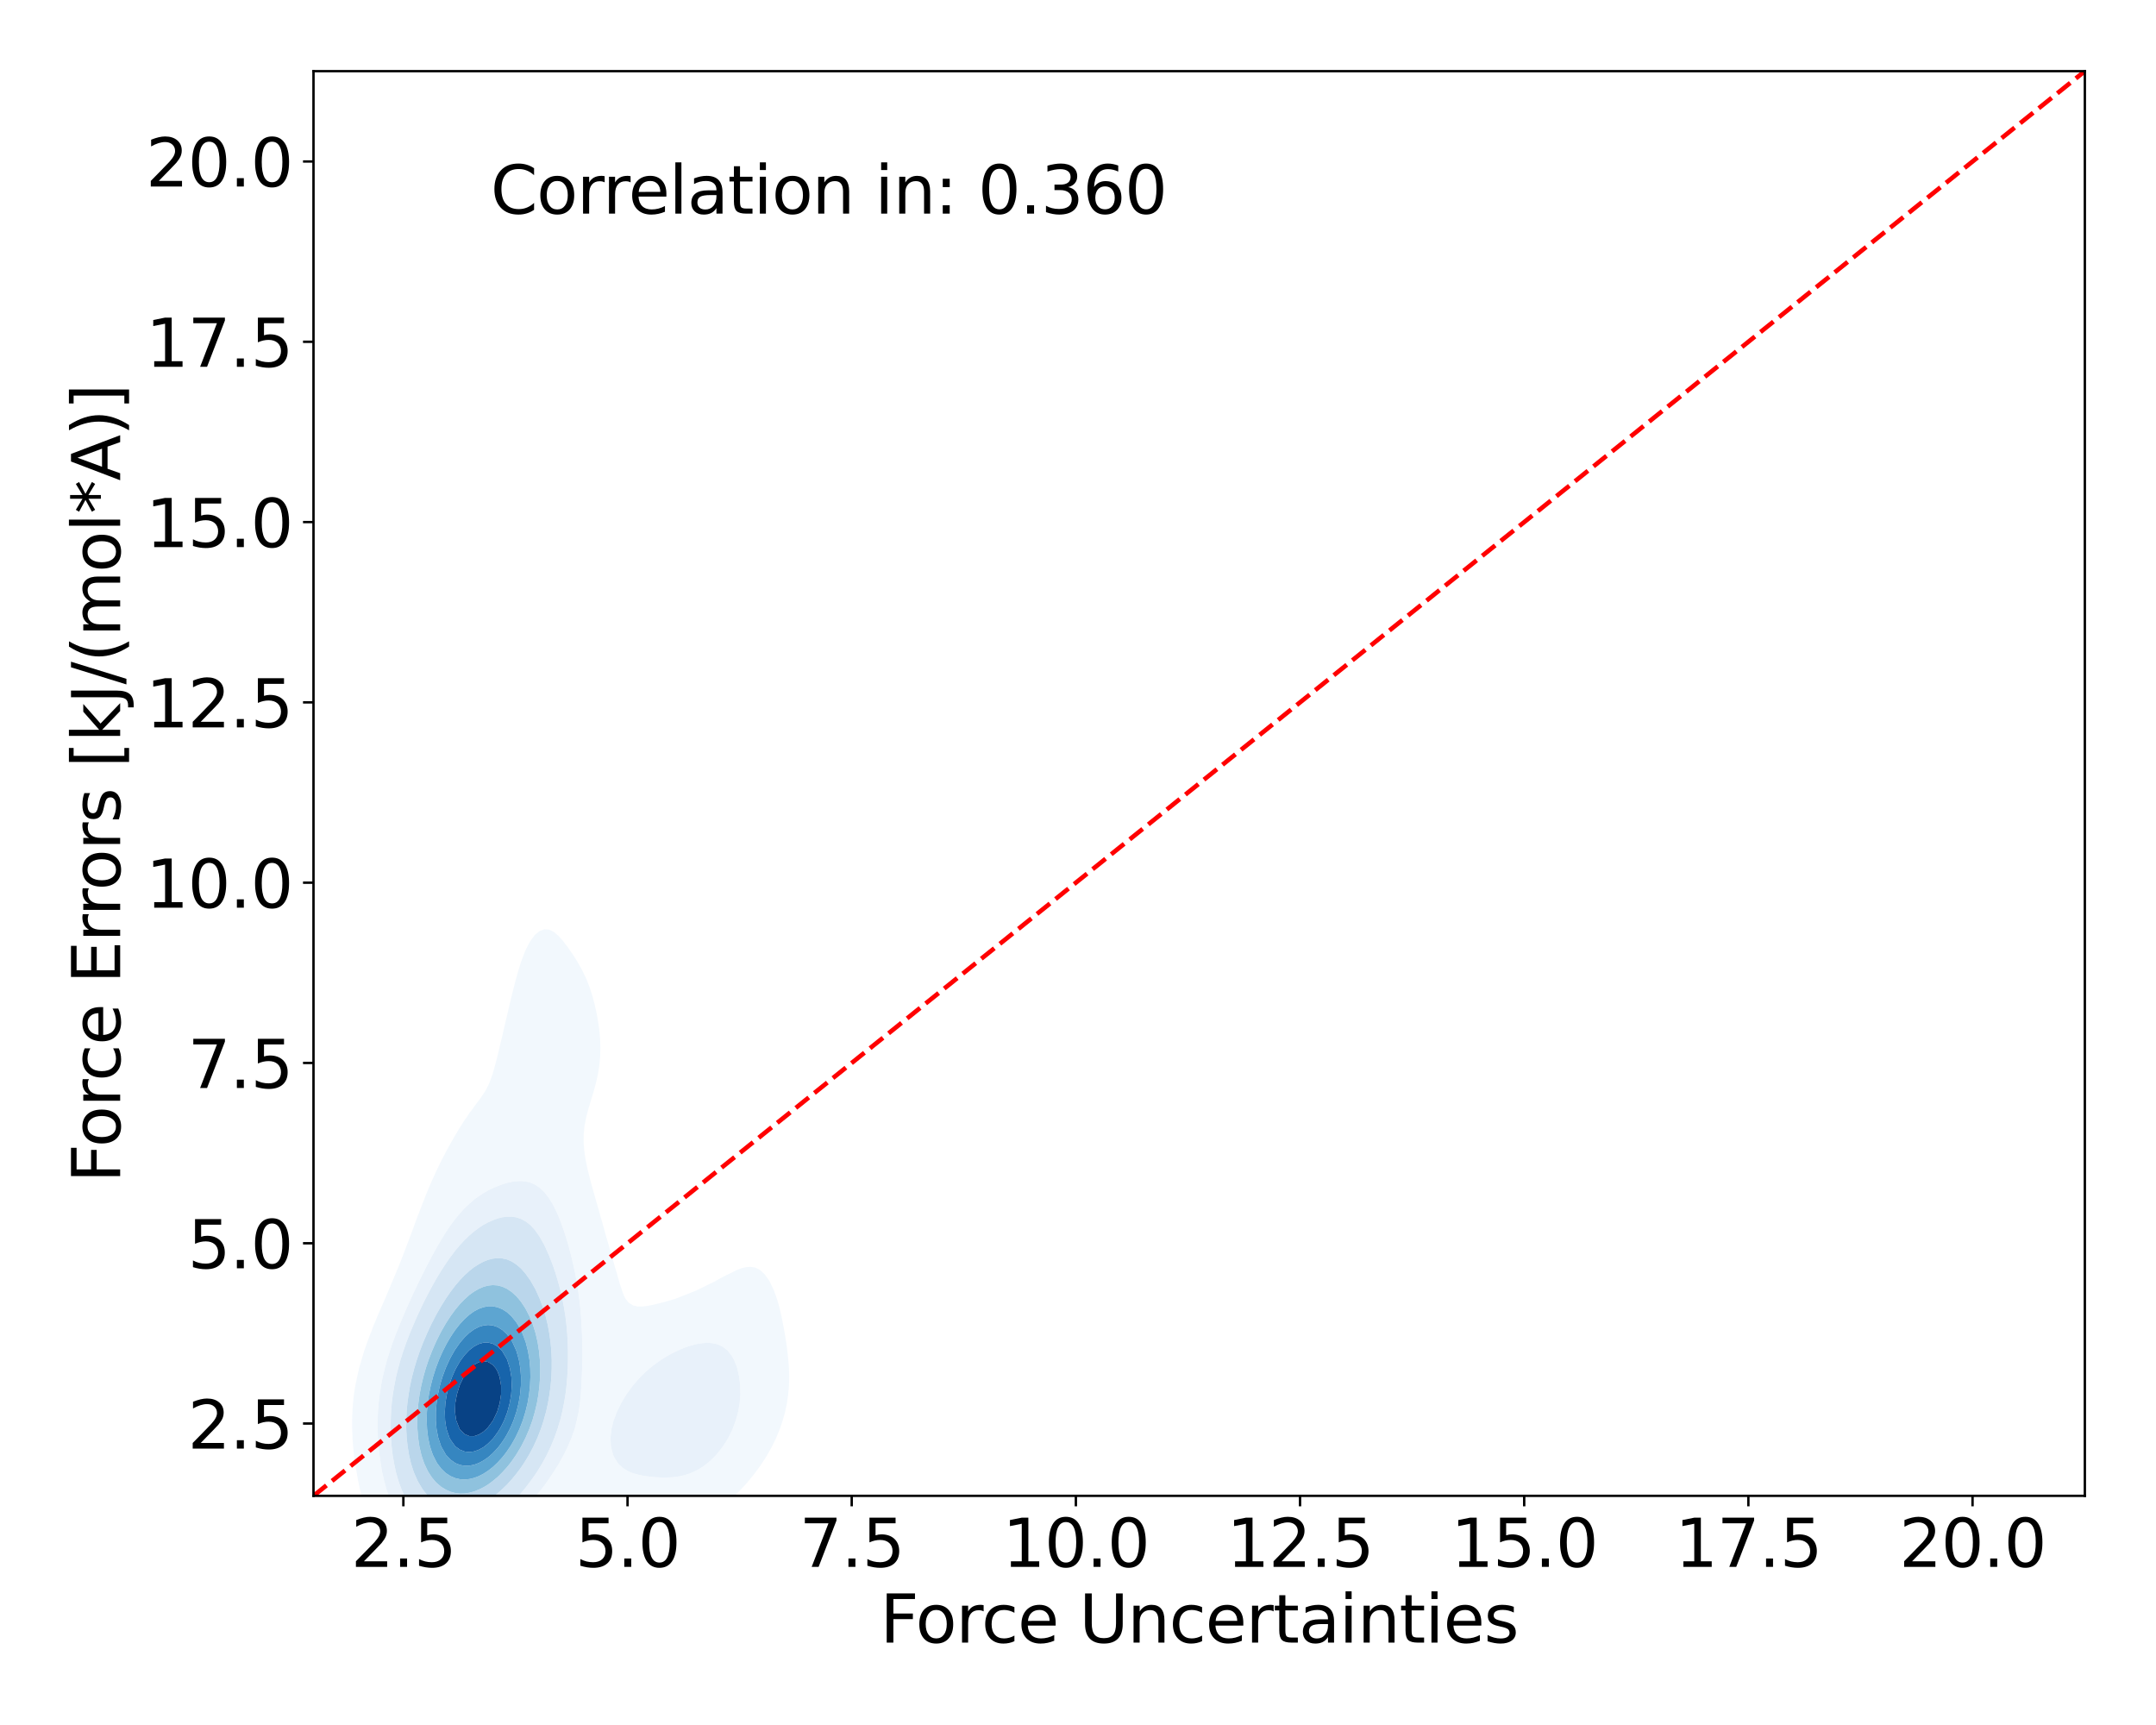 <?xml version="1.0" encoding="utf-8" standalone="no"?>
<!DOCTYPE svg PUBLIC "-//W3C//DTD SVG 1.1//EN"
  "http://www.w3.org/Graphics/SVG/1.1/DTD/svg11.dtd">
<svg xmlns:xlink="http://www.w3.org/1999/xlink" width="720pt" height="576pt" viewBox="0 0 720 576" xmlns="http://www.w3.org/2000/svg" version="1.1">
 <defs>
  <style type="text/css">*{stroke-linejoin: round; stroke-linecap: butt}</style>
 </defs>
 <g id="figure_1">
  <g id="patch_1">
   <path d="M 0 576 
L 720 576 
L 720 0 
L 0 0 
z
" style="fill: #ffffff"/>
  </g>
  <g id="axes_1">
   <g id="patch_2">
    <path d="M 104.69 499.48 
L 696.24 499.48 
L 696.24 23.76 
L 104.69 23.76 
z
" style="fill: #ffffff"/>
   </g>
   <g id="QuadContourSet_1">
    <path d="M 139.541 526.999 
L 141.105 527.701 
L 142.669 528.221 
L 144.233 528.59 
L 145.797 528.829 
L 147.362 528.955 
L 148.926 528.978 
L 150.49 528.903 
L 152.054 528.731 
L 153.618 528.459 
L 155.182 528.078 
L 156.747 527.573 
L 158.311 526.926 
L 159.436 526.353 
L 159.875 526.188 
L 161.439 525.505 
L 163.003 524.663 
L 164.567 523.622 
L 164.791 523.459 
L 166.132 522.706 
L 167.696 521.65 
L 169.037 520.566 
L 169.26 520.422 
L 170.824 519.351 
L 172.388 518.051 
L 172.821 517.673 
L 173.952 516.856 
L 175.517 515.575 
L 176.42 514.78 
L 177.081 514.285 
L 178.645 513.078 
L 180.067 511.886 
L 180.209 511.782 
L 181.773 510.754 
L 183.337 509.737 
L 184.676 508.993 
L 184.902 508.88 
L 186.466 508.377 
L 188.03 508.149 
L 189.594 508.247 
L 191.158 508.632 
L 192.157 508.993 
L 192.723 509.219 
L 194.287 509.899 
L 195.851 510.526 
L 197.415 511.051 
L 198.979 511.459 
L 200.543 511.753 
L 201.592 511.886 
L 202.108 511.96 
L 203.672 512.095 
L 205.236 512.148 
L 206.8 512.137 
L 208.364 512.074 
L 209.928 511.972 
L 210.978 511.886 
L 211.493 511.853 
L 213.057 511.738 
L 214.621 511.618 
L 216.185 511.493 
L 217.749 511.364 
L 219.313 511.226 
L 220.878 511.071 
L 222.442 510.889 
L 224.006 510.667 
L 225.57 510.39 
L 227.134 510.042 
L 228.698 509.606 
L 230.263 509.062 
L 230.43 508.993 
L 231.827 508.526 
L 233.391 507.89 
L 234.955 507.118 
L 236.519 506.181 
L 236.642 506.1 
L 238.083 505.279 
L 239.648 504.218 
L 240.917 503.207 
L 241.212 502.998 
L 242.776 501.786 
L 244.34 500.339 
L 244.366 500.313 
L 245.904 498.931 
L 247.336 497.42 
L 247.468 497.287 
L 249.033 495.633 
L 249.967 494.527 
L 250.597 493.79 
L 252.161 491.792 
L 252.28 491.634 
L 253.725 489.682 
L 254.373 488.74 
L 255.289 487.335 
L 256.212 485.847 
L 256.853 484.716 
L 257.827 482.954 
L 258.418 481.736 
L 259.228 480.061 
L 259.982 478.208 
L 260.414 477.167 
L 261.394 474.274 
L 261.546 473.706 
L 262.208 471.381 
L 262.806 468.488 
L 263.11 466.307 
L 263.22 465.594 
L 263.478 462.701 
L 263.558 459.808 
L 263.479 456.915 
L 263.26 454.021 
L 263.11 452.72 
L 262.942 451.128 
L 262.553 448.235 
L 262.088 445.342 
L 261.55 442.448 
L 261.546 442.429 
L 260.981 439.555 
L 260.3 436.662 
L 259.982 435.488 
L 259.482 433.769 
L 258.45 430.875 
L 258.418 430.794 
L 257.064 427.982 
L 256.853 427.588 
L 255.289 425.422 
L 254.919 425.089 
L 253.725 423.996 
L 252.161 423.242 
L 250.597 423.003 
L 249.033 423.135 
L 247.468 423.54 
L 245.904 424.154 
L 244.34 424.934 
L 244.078 425.089 
L 242.776 425.687 
L 241.212 426.484 
L 239.648 427.346 
L 238.557 427.982 
L 238.083 428.202 
L 236.519 428.948 
L 234.955 429.713 
L 233.391 430.496 
L 232.629 430.875 
L 231.827 431.199 
L 230.263 431.816 
L 228.698 432.432 
L 227.134 433.046 
L 225.57 433.657 
L 225.259 433.769 
L 224.006 434.141 
L 222.442 434.584 
L 220.878 435.007 
L 219.313 435.405 
L 217.749 435.764 
L 216.185 436.062 
L 214.621 436.257 
L 213.057 436.266 
L 211.493 435.934 
L 209.928 434.967 
L 208.972 433.769 
L 208.364 432.66 
L 207.706 430.875 
L 206.8 428.094 
L 206.772 427.982 
L 205.991 425.089 
L 205.236 422.64 
L 205.125 422.196 
L 204.31 419.302 
L 203.672 417.276 
L 203.446 416.409 
L 202.631 413.516 
L 202.108 411.794 
L 201.803 410.623 
L 200.996 407.729 
L 200.543 406.216 
L 200.176 404.836 
L 199.35 401.943 
L 198.979 400.7 
L 198.526 399.05 
L 197.702 396.156 
L 197.415 395.12 
L 196.929 393.263 
L 196.212 390.37 
L 195.851 388.673 
L 195.602 387.477 
L 195.158 384.583 
L 194.91 381.69 
L 194.917 378.797 
L 195.208 375.904 
L 195.771 373.01 
L 195.851 372.701 
L 196.541 370.117 
L 197.415 367.224 
L 197.415 367.224 
L 198.283 364.331 
L 198.979 361.756 
L 199.066 361.437 
L 199.703 358.544 
L 200.163 355.651 
L 200.433 352.757 
L 200.512 349.864 
L 200.413 346.971 
L 200.154 344.078 
L 199.756 341.184 
L 199.232 338.291 
L 198.979 337.154 
L 198.591 335.398 
L 197.818 332.505 
L 197.415 331.24 
L 196.877 329.611 
L 195.851 326.999 
L 195.732 326.718 
L 194.346 323.825 
L 194.287 323.711 
L 192.723 320.96 
L 192.704 320.932 
L 191.158 318.51 
L 190.819 318.038 
L 189.594 316.254 
L 188.718 315.145 
L 188.03 314.21 
L 186.466 312.468 
L 186.201 312.252 
L 184.902 311.145 
L 183.337 310.405 
L 181.773 310.308 
L 180.209 310.887 
L 178.645 312.165 
L 178.575 312.252 
L 177.081 314.254 
L 176.588 315.145 
L 175.517 317.257 
L 175.195 318.038 
L 174.101 320.932 
L 173.952 321.35 
L 173.187 323.825 
L 172.388 326.597 
L 172.356 326.718 
L 171.604 329.611 
L 170.884 332.505 
L 170.824 332.753 
L 170.189 335.398 
L 169.509 338.291 
L 169.26 339.392 
L 168.831 341.184 
L 168.156 344.078 
L 167.696 346.112 
L 167.478 346.971 
L 166.789 349.864 
L 166.132 352.617 
L 166.092 352.757 
L 165.352 355.651 
L 164.567 358.437 
L 164.531 358.544 
L 163.501 361.437 
L 163.003 362.521 
L 162.062 364.331 
L 161.439 365.245 
L 160.106 367.224 
L 159.875 367.486 
L 158.311 369.571 
L 157.963 370.117 
L 156.747 371.681 
L 155.907 373.01 
L 155.182 373.957 
L 153.985 375.904 
L 153.618 376.405 
L 152.197 378.797 
L 152.054 379.005 
L 150.521 381.69 
L 150.49 381.739 
L 148.94 384.583 
L 148.926 384.608 
L 147.443 387.477 
L 147.362 387.627 
L 146.024 390.37 
L 145.797 390.826 
L 144.681 393.263 
L 144.233 394.246 
L 143.411 396.156 
L 142.669 397.928 
L 142.215 399.05 
L 141.105 401.905 
L 141.09 401.943 
L 139.96 404.836 
L 139.541 405.952 
L 138.869 407.729 
L 137.977 410.194 
L 137.818 410.623 
L 136.728 413.516 
L 136.412 414.355 
L 135.619 416.409 
L 134.848 418.458 
L 134.518 419.302 
L 133.391 422.196 
L 133.284 422.462 
L 132.187 425.089 
L 131.72 426.235 
L 130.975 427.982 
L 130.156 429.963 
L 129.759 430.875 
L 128.592 433.668 
L 128.547 433.769 
L 127.277 436.662 
L 127.027 437.265 
L 126.025 439.555 
L 125.463 440.956 
L 124.825 442.448 
L 123.899 444.873 
L 123.706 445.342 
L 122.616 448.235 
L 122.335 449.095 
L 121.601 451.128 
L 120.771 453.957 
L 120.749 454.021 
L 119.903 456.915 
L 119.261 459.808 
L 119.206 460.111 
L 118.651 462.701 
L 118.195 465.594 
L 117.881 468.488 
L 117.688 471.381 
L 117.642 472.902 
L 117.589 474.274 
L 117.605 477.167 
L 117.642 477.951 
L 117.72 480.061 
L 117.917 482.954 
L 118.206 485.847 
L 118.595 488.74 
L 119.096 491.634 
L 119.206 492.176 
L 119.606 494.527 
L 120.22 497.42 
L 120.771 499.517 
L 120.955 500.313 
L 121.753 503.207 
L 122.335 504.912 
L 122.718 506.1 
L 123.871 508.993 
L 123.899 509.055 
L 125.183 511.886 
L 125.463 512.426 
L 126.778 514.78 
L 127.027 515.19 
L 128.592 517.511 
L 128.714 517.673 
L 130.156 519.573 
L 131.075 520.566 
L 131.72 521.295 
L 133.284 522.801 
L 134.12 523.459 
L 134.848 524.102 
L 136.412 525.26 
L 137.977 526.147 
L 138.414 526.353 
z
M 140.999 514.78 
L 139.541 513.835 
L 137.977 512.516 
L 137.349 511.886 
L 136.412 510.963 
L 134.848 509.048 
L 134.808 508.993 
L 133.284 506.809 
L 132.852 506.1 
L 131.72 504.011 
L 131.319 503.207 
L 130.156 500.432 
L 130.107 500.313 
L 129.09 497.42 
L 128.592 495.574 
L 128.294 494.527 
L 127.632 491.634 
L 127.14 488.74 
L 127.027 487.87 
L 126.724 485.847 
L 126.411 482.954 
L 126.209 480.061 
L 126.109 477.167 
L 126.11 474.274 
L 126.215 471.381 
L 126.435 468.488 
L 126.784 465.594 
L 127.027 464.137 
L 127.234 462.701 
L 127.779 459.808 
L 128.493 456.915 
L 128.592 456.574 
L 129.257 454.021 
L 130.156 451.247 
L 130.191 451.128 
L 131.153 448.235 
L 131.72 446.756 
L 132.232 445.342 
L 133.284 442.759 
L 133.405 442.448 
L 134.608 439.555 
L 134.848 439.009 
L 135.854 436.662 
L 136.412 435.431 
L 137.155 433.769 
L 137.977 432.002 
L 138.5 430.875 
L 139.541 428.695 
L 139.886 427.982 
L 141.105 425.498 
L 141.312 425.089 
L 142.669 422.411 
L 142.783 422.196 
L 144.233 419.442 
L 144.311 419.302 
L 145.797 416.603 
L 145.913 416.409 
L 147.362 413.913 
L 147.617 413.516 
L 148.926 411.394 
L 149.464 410.623 
L 150.49 409.076 
L 151.521 407.729 
L 152.054 406.991 
L 153.618 405.119 
L 153.889 404.836 
L 155.182 403.378 
L 156.747 401.943 
L 156.747 401.943 
L 158.311 400.549 
L 159.875 399.421 
L 160.477 399.05 
L 161.439 398.387 
L 163.003 397.475 
L 164.567 396.72 
L 165.965 396.156 
L 166.132 396.079 
L 167.696 395.471 
L 169.26 394.991 
L 170.824 394.638 
L 172.388 394.422 
L 173.952 394.364 
L 175.517 394.497 
L 177.081 394.871 
L 178.645 395.552 
L 179.559 396.156 
L 180.209 396.589 
L 181.773 398.05 
L 182.575 399.05 
L 183.337 400.058 
L 184.483 401.943 
L 184.902 402.692 
L 185.943 404.836 
L 186.466 406.022 
L 187.157 407.729 
L 188.03 410.132 
L 188.201 410.623 
L 189.141 413.516 
L 189.594 415.071 
L 189.982 416.409 
L 190.744 419.302 
L 191.158 421.079 
L 191.426 422.196 
L 192.052 425.089 
L 192.577 427.982 
L 192.723 428.905 
L 193.058 430.875 
L 193.469 433.769 
L 193.794 436.662 
L 194.04 439.555 
L 194.219 442.448 
L 194.287 444.053 
L 194.352 445.342 
L 194.441 448.235 
L 194.476 451.128 
L 194.464 454.021 
L 194.404 456.915 
L 194.291 459.808 
L 194.287 459.877 
L 194.158 462.701 
L 193.965 465.594 
L 193.682 468.488 
L 193.257 471.381 
L 192.723 473.781 
L 192.631 474.274 
L 191.917 477.167 
L 191.158 479.243 
L 190.898 480.061 
L 189.66 482.954 
L 189.594 483.078 
L 188.259 485.847 
L 188.03 486.237 
L 186.633 488.74 
L 186.466 489.001 
L 184.902 491.503 
L 184.821 491.634 
L 183.337 493.851 
L 182.869 494.527 
L 181.773 496.036 
L 180.703 497.42 
L 180.209 498.051 
L 178.645 499.954 
L 178.335 500.313 
L 177.081 501.812 
L 175.754 503.207 
L 175.517 503.471 
L 173.952 505.143 
L 172.923 506.1 
L 172.388 506.646 
L 170.824 508.111 
L 169.729 508.993 
L 169.26 509.422 
L 167.696 510.727 
L 166.132 511.804 
L 166 511.886 
L 164.567 512.953 
L 163.003 513.916 
L 161.439 514.704 
L 161.267 514.78 
L 159.875 515.533 
L 158.311 516.214 
L 156.747 516.744 
L 155.182 517.143 
L 153.618 517.42 
L 152.054 517.581 
L 150.49 517.628 
L 148.926 517.556 
L 147.362 517.355 
L 145.797 517.011 
L 144.233 516.502 
L 142.669 515.797 
L 141.105 514.855 
z
M 210.597 491.634 
L 209.928 491.341 
L 208.364 490.417 
L 206.8 489.108 
L 206.453 488.74 
L 205.236 486.809 
L 204.751 485.847 
L 204.005 482.954 
L 203.865 480.061 
L 204.187 477.167 
L 204.922 474.274 
L 205.236 473.476 
L 206.014 471.381 
L 206.8 469.808 
L 207.446 468.488 
L 208.364 466.967 
L 209.202 465.594 
L 209.928 464.572 
L 211.314 462.701 
L 211.493 462.485 
L 213.057 460.667 
L 213.85 459.808 
L 214.621 459.031 
L 216.185 457.575 
L 216.952 456.915 
L 217.749 456.255 
L 219.313 455.069 
L 220.845 454.021 
L 220.878 453.999 
L 222.442 453.011 
L 224.006 452.127 
L 225.57 451.334 
L 226.023 451.128 
L 227.134 450.609 
L 228.698 449.972 
L 230.263 449.431 
L 231.827 448.989 
L 233.391 448.656 
L 234.955 448.446 
L 236.519 448.387 
L 238.083 448.516 
L 239.648 448.892 
L 241.212 449.598 
L 242.776 450.755 
L 243.142 451.128 
L 244.34 452.685 
L 245.109 454.021 
L 245.904 455.985 
L 246.223 456.915 
L 246.877 459.808 
L 247.202 462.701 
L 247.245 465.594 
L 247.022 468.488 
L 246.526 471.381 
L 245.904 473.666 
L 245.741 474.274 
L 244.663 477.167 
L 244.34 477.843 
L 243.249 480.061 
L 242.776 480.855 
L 241.445 482.954 
L 241.212 483.274 
L 239.648 485.262 
L 239.135 485.847 
L 238.083 486.948 
L 236.519 488.371 
L 236.053 488.74 
L 234.955 489.576 
L 233.391 490.574 
L 231.827 491.385 
L 231.231 491.634 
L 230.263 492.042 
L 228.698 492.55 
L 227.134 492.918 
L 225.57 493.166 
L 224.006 493.31 
L 222.442 493.369 
L 220.878 493.356 
L 219.313 493.283 
L 217.749 493.157 
L 216.185 492.976 
L 214.621 492.733 
L 213.057 492.406 
L 211.493 491.966 
z
" clip-path="url(#p38371bdd1d)" style="fill: #f2f8fd"/>
    <path d="M 141.105 514.855 
L 142.669 515.797 
L 144.233 516.502 
L 145.797 517.011 
L 147.362 517.355 
L 148.926 517.556 
L 150.49 517.628 
L 152.054 517.581 
L 153.618 517.42 
L 155.182 517.143 
L 156.747 516.744 
L 158.311 516.214 
L 159.875 515.533 
L 161.267 514.78 
L 161.439 514.704 
L 163.003 513.916 
L 164.567 512.953 
L 166 511.886 
L 166.132 511.804 
L 167.696 510.727 
L 169.26 509.422 
L 169.729 508.993 
L 170.824 508.111 
L 172.388 506.646 
L 172.923 506.1 
L 173.952 505.143 
L 175.517 503.471 
L 175.754 503.207 
L 177.081 501.812 
L 178.335 500.313 
L 178.645 499.954 
L 180.209 498.051 
L 180.703 497.42 
L 181.773 496.036 
L 182.869 494.527 
L 183.337 493.851 
L 184.821 491.634 
L 184.902 491.503 
L 186.466 489.001 
L 186.633 488.74 
L 188.03 486.237 
L 188.259 485.847 
L 189.594 483.078 
L 189.66 482.954 
L 190.898 480.061 
L 191.158 479.243 
L 191.917 477.167 
L 192.631 474.274 
L 192.723 473.781 
L 193.257 471.381 
L 193.682 468.488 
L 193.965 465.594 
L 194.158 462.701 
L 194.287 459.877 
L 194.291 459.808 
L 194.404 456.915 
L 194.464 454.021 
L 194.476 451.128 
L 194.441 448.235 
L 194.352 445.342 
L 194.287 444.053 
L 194.219 442.448 
L 194.04 439.555 
L 193.794 436.662 
L 193.469 433.769 
L 193.058 430.875 
L 192.723 428.905 
L 192.577 427.982 
L 192.052 425.089 
L 191.426 422.196 
L 191.158 421.079 
L 190.744 419.302 
L 189.982 416.409 
L 189.594 415.071 
L 189.141 413.516 
L 188.201 410.623 
L 188.03 410.132 
L 187.157 407.729 
L 186.466 406.022 
L 185.943 404.836 
L 184.902 402.692 
L 184.483 401.943 
L 183.337 400.058 
L 182.575 399.05 
L 181.773 398.05 
L 180.209 396.589 
L 179.559 396.156 
L 178.645 395.552 
L 177.081 394.871 
L 175.517 394.497 
L 173.952 394.364 
L 172.388 394.422 
L 170.824 394.638 
L 169.26 394.991 
L 167.696 395.471 
L 166.132 396.079 
L 165.965 396.156 
L 164.567 396.72 
L 163.003 397.475 
L 161.439 398.387 
L 160.477 399.05 
L 159.875 399.421 
L 158.311 400.549 
L 156.747 401.943 
L 156.747 401.943 
L 155.182 403.378 
L 153.889 404.836 
L 153.618 405.119 
L 152.054 406.991 
L 151.521 407.729 
L 150.49 409.076 
L 149.464 410.623 
L 148.926 411.394 
L 147.617 413.516 
L 147.362 413.913 
L 145.913 416.409 
L 145.797 416.603 
L 144.311 419.302 
L 144.233 419.442 
L 142.783 422.196 
L 142.669 422.411 
L 141.312 425.089 
L 141.105 425.498 
L 139.886 427.982 
L 139.541 428.695 
L 138.5 430.875 
L 137.977 432.002 
L 137.155 433.769 
L 136.412 435.431 
L 135.854 436.662 
L 134.848 439.009 
L 134.608 439.555 
L 133.405 442.448 
L 133.284 442.759 
L 132.232 445.342 
L 131.72 446.756 
L 131.153 448.235 
L 130.191 451.128 
L 130.156 451.247 
L 129.257 454.021 
L 128.592 456.574 
L 128.493 456.915 
L 127.779 459.808 
L 127.234 462.701 
L 127.027 464.137 
L 126.784 465.594 
L 126.435 468.488 
L 126.215 471.381 
L 126.11 474.274 
L 126.109 477.167 
L 126.209 480.061 
L 126.411 482.954 
L 126.724 485.847 
L 127.027 487.87 
L 127.14 488.74 
L 127.632 491.634 
L 128.294 494.527 
L 128.592 495.574 
L 129.09 497.42 
L 130.107 500.313 
L 130.156 500.432 
L 131.319 503.207 
L 131.72 504.011 
L 132.852 506.1 
L 133.284 506.809 
L 134.808 508.993 
L 134.848 509.048 
L 136.412 510.963 
L 137.349 511.886 
L 137.977 512.516 
L 139.541 513.835 
L 140.999 514.78 
z
M 143.106 508.993 
L 142.669 508.731 
L 141.105 507.568 
L 139.597 506.1 
L 139.541 506.044 
L 137.977 504.248 
L 137.227 503.207 
L 136.412 501.964 
L 135.467 500.313 
L 134.848 499.048 
L 134.112 497.42 
L 133.284 495.135 
L 133.069 494.527 
L 132.236 491.634 
L 131.72 489.187 
L 131.62 488.74 
L 131.122 485.847 
L 130.781 482.954 
L 130.57 480.061 
L 130.474 477.167 
L 130.484 474.274 
L 130.601 471.381 
L 130.832 468.488 
L 131.186 465.594 
L 131.682 462.701 
L 131.72 462.524 
L 132.24 459.808 
L 132.949 456.915 
L 133.284 455.765 
L 133.756 454.021 
L 134.692 451.128 
L 134.848 450.694 
L 135.691 448.235 
L 136.412 446.392 
L 136.81 445.342 
L 137.977 442.564 
L 138.024 442.448 
L 139.285 439.555 
L 139.541 439.002 
L 140.626 436.662 
L 141.105 435.672 
L 142.047 433.769 
L 142.669 432.544 
L 143.551 430.875 
L 144.233 429.598 
L 145.148 427.982 
L 145.797 426.83 
L 146.857 425.089 
L 147.362 424.246 
L 148.71 422.196 
L 148.926 421.858 
L 150.49 419.629 
L 150.747 419.302 
L 152.054 417.552 
L 153.045 416.409 
L 153.618 415.705 
L 155.182 414.033 
L 155.743 413.516 
L 156.747 412.511 
L 158.311 411.191 
L 159.109 410.623 
L 159.875 410.02 
L 161.439 408.988 
L 163.003 408.152 
L 163.987 407.729 
L 164.567 407.449 
L 166.132 406.872 
L 167.696 406.474 
L 169.26 406.261 
L 170.824 406.25 
L 172.388 406.473 
L 173.952 406.978 
L 175.347 407.729 
L 175.517 407.822 
L 177.081 409.021 
L 178.552 410.623 
L 178.645 410.729 
L 180.209 412.938 
L 180.547 413.516 
L 181.773 415.744 
L 182.093 416.409 
L 183.337 419.189 
L 183.384 419.302 
L 184.514 422.196 
L 184.902 423.281 
L 185.512 425.089 
L 186.377 427.982 
L 186.466 428.304 
L 187.157 430.875 
L 187.806 433.769 
L 188.03 434.947 
L 188.364 436.662 
L 188.826 439.555 
L 189.176 442.448 
L 189.427 445.342 
L 189.588 448.235 
L 189.594 448.437 
L 189.681 451.128 
L 189.684 454.021 
L 189.594 456.915 
L 189.594 456.915 
L 189.439 459.808 
L 189.195 462.701 
L 188.847 465.594 
L 188.366 468.488 
L 188.03 470.049 
L 187.774 471.381 
L 187.069 474.274 
L 186.466 476.204 
L 186.187 477.167 
L 185.157 480.061 
L 184.902 480.667 
L 183.973 482.954 
L 183.337 484.279 
L 182.591 485.847 
L 181.773 487.361 
L 181.013 488.74 
L 180.209 490.074 
L 179.226 491.634 
L 178.645 492.504 
L 177.197 494.527 
L 177.081 494.685 
L 175.517 496.744 
L 174.951 497.42 
L 173.952 498.632 
L 172.388 500.297 
L 172.372 500.313 
L 170.824 501.962 
L 169.436 503.207 
L 169.26 503.378 
L 167.696 504.79 
L 166.132 505.962 
L 165.927 506.1 
L 164.567 507.138 
L 163.003 508.134 
L 161.439 508.951 
L 161.344 508.993 
L 159.875 509.771 
L 158.311 510.426 
L 156.747 510.927 
L 155.182 511.286 
L 153.618 511.51 
L 152.054 511.602 
L 150.49 511.557 
L 148.926 511.366 
L 147.362 511.012 
L 145.797 510.472 
L 144.233 509.712 
z
M 211.493 491.966 
L 213.057 492.406 
L 214.621 492.733 
L 216.185 492.976 
L 217.749 493.157 
L 219.313 493.283 
L 220.878 493.356 
L 222.442 493.369 
L 224.006 493.31 
L 225.57 493.166 
L 227.134 492.918 
L 228.698 492.55 
L 230.263 492.042 
L 231.231 491.634 
L 231.827 491.385 
L 233.391 490.574 
L 234.955 489.576 
L 236.053 488.74 
L 236.519 488.371 
L 238.083 486.948 
L 239.135 485.847 
L 239.648 485.262 
L 241.212 483.274 
L 241.445 482.954 
L 242.776 480.855 
L 243.249 480.061 
L 244.34 477.843 
L 244.663 477.167 
L 245.741 474.274 
L 245.904 473.666 
L 246.526 471.381 
L 247.022 468.488 
L 247.245 465.594 
L 247.202 462.701 
L 246.877 459.808 
L 246.223 456.915 
L 245.904 455.985 
L 245.109 454.021 
L 244.34 452.685 
L 243.142 451.128 
L 242.776 450.755 
L 241.212 449.598 
L 239.648 448.892 
L 238.083 448.516 
L 236.519 448.387 
L 234.955 448.446 
L 233.391 448.656 
L 231.827 448.989 
L 230.263 449.431 
L 228.698 449.972 
L 227.134 450.609 
L 226.023 451.128 
L 225.57 451.334 
L 224.006 452.127 
L 222.442 453.011 
L 220.878 453.999 
L 220.845 454.021 
L 219.313 455.069 
L 217.749 456.255 
L 216.952 456.915 
L 216.185 457.575 
L 214.621 459.031 
L 213.85 459.808 
L 213.057 460.667 
L 211.493 462.485 
L 211.314 462.701 
L 209.928 464.572 
L 209.202 465.594 
L 208.364 466.967 
L 207.446 468.488 
L 206.8 469.808 
L 206.014 471.381 
L 205.236 473.476 
L 204.922 474.274 
L 204.187 477.167 
L 203.865 480.061 
L 204.005 482.954 
L 204.751 485.847 
L 205.236 486.809 
L 206.453 488.74 
L 206.8 489.108 
L 208.364 490.417 
L 209.928 491.341 
L 210.597 491.634 
z
" clip-path="url(#p38371bdd1d)" style="fill: #e8f1fa"/>
    <path d="M 144.233 509.712 
L 145.797 510.472 
L 147.362 511.012 
L 148.926 511.366 
L 150.49 511.557 
L 152.054 511.602 
L 153.618 511.51 
L 155.182 511.286 
L 156.747 510.927 
L 158.311 510.426 
L 159.875 509.771 
L 161.344 508.993 
L 161.439 508.951 
L 163.003 508.134 
L 164.567 507.138 
L 165.927 506.1 
L 166.132 505.962 
L 167.696 504.79 
L 169.26 503.378 
L 169.436 503.207 
L 170.824 501.962 
L 172.372 500.313 
L 172.388 500.297 
L 173.952 498.632 
L 174.951 497.42 
L 175.517 496.744 
L 177.081 494.685 
L 177.197 494.527 
L 178.645 492.504 
L 179.226 491.634 
L 180.209 490.074 
L 181.013 488.74 
L 181.773 487.361 
L 182.591 485.847 
L 183.337 484.279 
L 183.973 482.954 
L 184.902 480.667 
L 185.157 480.061 
L 186.187 477.167 
L 186.466 476.204 
L 187.069 474.274 
L 187.774 471.381 
L 188.03 470.049 
L 188.366 468.488 
L 188.847 465.594 
L 189.195 462.701 
L 189.439 459.808 
L 189.594 456.915 
L 189.594 456.915 
L 189.684 454.021 
L 189.681 451.128 
L 189.594 448.437 
L 189.588 448.235 
L 189.427 445.342 
L 189.176 442.448 
L 188.826 439.555 
L 188.364 436.662 
L 188.03 434.947 
L 187.806 433.769 
L 187.157 430.875 
L 186.466 428.304 
L 186.377 427.982 
L 185.512 425.089 
L 184.902 423.281 
L 184.514 422.196 
L 183.384 419.302 
L 183.337 419.189 
L 182.093 416.409 
L 181.773 415.744 
L 180.547 413.516 
L 180.209 412.938 
L 178.645 410.729 
L 178.552 410.623 
L 177.081 409.021 
L 175.517 407.822 
L 175.347 407.729 
L 173.952 406.978 
L 172.388 406.473 
L 170.824 406.25 
L 169.26 406.261 
L 167.696 406.474 
L 166.132 406.872 
L 164.567 407.449 
L 163.987 407.729 
L 163.003 408.152 
L 161.439 408.988 
L 159.875 410.02 
L 159.109 410.623 
L 158.311 411.191 
L 156.747 412.511 
L 155.743 413.516 
L 155.182 414.033 
L 153.618 415.705 
L 153.045 416.409 
L 152.054 417.552 
L 150.747 419.302 
L 150.49 419.629 
L 148.926 421.858 
L 148.71 422.196 
L 147.362 424.246 
L 146.857 425.089 
L 145.797 426.83 
L 145.148 427.982 
L 144.233 429.598 
L 143.551 430.875 
L 142.669 432.544 
L 142.047 433.769 
L 141.105 435.672 
L 140.626 436.662 
L 139.541 439.002 
L 139.285 439.555 
L 138.024 442.448 
L 137.977 442.564 
L 136.81 445.342 
L 136.412 446.392 
L 135.691 448.235 
L 134.848 450.694 
L 134.692 451.128 
L 133.756 454.021 
L 133.284 455.765 
L 132.949 456.915 
L 132.24 459.808 
L 131.72 462.524 
L 131.682 462.701 
L 131.186 465.594 
L 130.832 468.488 
L 130.601 471.381 
L 130.484 474.274 
L 130.474 477.167 
L 130.57 480.061 
L 130.781 482.954 
L 131.122 485.847 
L 131.62 488.74 
L 131.72 489.187 
L 132.236 491.634 
L 133.069 494.527 
L 133.284 495.135 
L 134.112 497.42 
L 134.848 499.048 
L 135.467 500.313 
L 136.412 501.964 
L 137.227 503.207 
L 137.977 504.248 
L 139.541 506.044 
L 139.597 506.1 
L 141.105 507.568 
L 142.669 508.731 
L 143.106 508.993 
z
M 148.324 503.207 
L 147.362 502.823 
L 145.797 501.954 
L 144.233 500.765 
L 143.751 500.313 
L 142.669 499.243 
L 141.222 497.42 
L 141.105 497.255 
L 139.541 494.639 
L 139.482 494.527 
L 138.211 491.634 
L 137.977 490.939 
L 137.268 488.74 
L 136.598 485.847 
L 136.412 484.702 
L 136.12 482.954 
L 135.813 480.061 
L 135.666 477.167 
L 135.66 474.274 
L 135.789 471.381 
L 136.051 468.488 
L 136.412 465.88 
L 136.449 465.594 
L 136.936 462.701 
L 137.57 459.808 
L 137.977 458.291 
L 138.328 456.915 
L 139.205 454.021 
L 139.541 453.054 
L 140.196 451.128 
L 141.105 448.789 
L 141.32 448.235 
L 142.555 445.342 
L 142.669 445.09 
L 143.899 442.448 
L 144.233 441.772 
L 145.377 439.555 
L 145.797 438.769 
L 147 436.662 
L 147.362 436.038 
L 148.795 433.769 
L 148.926 433.561 
L 150.49 431.288 
L 150.809 430.875 
L 152.054 429.222 
L 153.134 427.982 
L 153.618 427.403 
L 155.182 425.774 
L 155.962 425.089 
L 156.747 424.351 
L 158.311 423.126 
L 159.793 422.196 
L 159.875 422.139 
L 161.439 421.288 
L 163.003 420.67 
L 164.567 420.276 
L 166.132 420.11 
L 167.696 420.186 
L 169.26 420.532 
L 170.824 421.187 
L 172.373 422.196 
L 172.388 422.206 
L 173.952 423.527 
L 175.324 425.089 
L 175.517 425.31 
L 177.081 427.503 
L 177.368 427.982 
L 178.645 430.213 
L 178.974 430.875 
L 180.209 433.594 
L 180.28 433.769 
L 181.358 436.662 
L 181.773 437.989 
L 182.234 439.555 
L 182.931 442.448 
L 183.337 444.661 
L 183.462 445.342 
L 183.864 448.235 
L 184.121 451.128 
L 184.248 454.021 
L 184.251 456.915 
L 184.132 459.808 
L 183.887 462.701 
L 183.504 465.594 
L 183.337 466.511 
L 183.009 468.488 
L 182.374 471.381 
L 181.773 473.51 
L 181.569 474.274 
L 180.622 477.167 
L 180.209 478.22 
L 179.497 480.061 
L 178.645 481.926 
L 178.17 482.954 
L 177.081 485.027 
L 176.633 485.847 
L 175.517 487.711 
L 174.86 488.74 
L 173.952 490.08 
L 172.802 491.634 
L 172.388 492.176 
L 170.824 494.063 
L 170.4 494.527 
L 169.26 495.785 
L 167.696 497.276 
L 167.529 497.42 
L 166.132 498.684 
L 164.567 499.873 
L 163.894 500.313 
L 163.003 500.947 
L 161.439 501.879 
L 159.875 502.626 
L 158.311 503.207 
L 158.311 503.207 
L 156.747 503.701 
L 155.182 504.018 
L 153.618 504.161 
L 152.054 504.124 
L 150.49 503.896 
L 148.926 503.458 
z
" clip-path="url(#p38371bdd1d)" style="fill: #d6e6f4"/>
    <path d="M 148.926 503.458 
L 150.49 503.896 
L 152.054 504.124 
L 153.618 504.161 
L 155.182 504.018 
L 156.747 503.701 
L 158.311 503.207 
L 158.311 503.207 
L 159.875 502.626 
L 161.439 501.879 
L 163.003 500.947 
L 163.894 500.313 
L 164.567 499.873 
L 166.132 498.684 
L 167.529 497.42 
L 167.696 497.276 
L 169.26 495.785 
L 170.4 494.527 
L 170.824 494.063 
L 172.388 492.176 
L 172.802 491.634 
L 173.952 490.08 
L 174.86 488.74 
L 175.517 487.711 
L 176.633 485.847 
L 177.081 485.027 
L 178.17 482.954 
L 178.645 481.926 
L 179.497 480.061 
L 180.209 478.22 
L 180.622 477.167 
L 181.569 474.274 
L 181.773 473.51 
L 182.374 471.381 
L 183.009 468.488 
L 183.337 466.511 
L 183.504 465.594 
L 183.887 462.701 
L 184.132 459.808 
L 184.251 456.915 
L 184.248 454.021 
L 184.121 451.128 
L 183.864 448.235 
L 183.462 445.342 
L 183.337 444.661 
L 182.931 442.448 
L 182.234 439.555 
L 181.773 437.989 
L 181.358 436.662 
L 180.28 433.769 
L 180.209 433.594 
L 178.974 430.875 
L 178.645 430.213 
L 177.368 427.982 
L 177.081 427.503 
L 175.517 425.31 
L 175.324 425.089 
L 173.952 423.527 
L 172.388 422.206 
L 172.373 422.196 
L 170.824 421.187 
L 169.26 420.532 
L 167.696 420.186 
L 166.132 420.11 
L 164.567 420.276 
L 163.003 420.67 
L 161.439 421.288 
L 159.875 422.139 
L 159.793 422.196 
L 158.311 423.126 
L 156.747 424.351 
L 155.962 425.089 
L 155.182 425.774 
L 153.618 427.403 
L 153.134 427.982 
L 152.054 429.222 
L 150.809 430.875 
L 150.49 431.288 
L 148.926 433.561 
L 148.795 433.769 
L 147.362 436.038 
L 147 436.662 
L 145.797 438.769 
L 145.377 439.555 
L 144.233 441.772 
L 143.899 442.448 
L 142.669 445.09 
L 142.555 445.342 
L 141.32 448.235 
L 141.105 448.789 
L 140.196 451.128 
L 139.541 453.054 
L 139.205 454.021 
L 138.328 456.915 
L 137.977 458.291 
L 137.57 459.808 
L 136.936 462.701 
L 136.449 465.594 
L 136.412 465.88 
L 136.051 468.488 
L 135.789 471.381 
L 135.66 474.274 
L 135.666 477.167 
L 135.813 480.061 
L 136.12 482.954 
L 136.412 484.702 
L 136.598 485.847 
L 137.268 488.74 
L 137.977 490.939 
L 138.211 491.634 
L 139.482 494.527 
L 139.541 494.639 
L 141.105 497.255 
L 141.222 497.42 
L 142.669 499.243 
L 143.751 500.313 
L 144.233 500.765 
L 145.797 501.954 
L 147.362 502.823 
L 148.324 503.207 
z
M 148.875 497.42 
L 147.362 496.495 
L 145.797 495.159 
L 145.211 494.527 
L 144.233 493.335 
L 143.112 491.634 
L 142.669 490.815 
L 141.701 488.74 
L 141.105 487.04 
L 140.719 485.847 
L 140.048 482.954 
L 139.628 480.061 
L 139.541 478.924 
L 139.401 477.167 
L 139.351 474.274 
L 139.466 471.381 
L 139.541 470.588 
L 139.724 468.488 
L 140.12 465.594 
L 140.668 462.701 
L 141.105 460.888 
L 141.358 459.808 
L 142.178 456.915 
L 142.669 455.445 
L 143.146 454.021 
L 144.233 451.209 
L 144.265 451.128 
L 145.522 448.235 
L 145.797 447.651 
L 146.947 445.342 
L 147.362 444.557 
L 148.563 442.448 
L 148.926 441.833 
L 150.408 439.555 
L 150.49 439.431 
L 152.054 437.284 
L 152.577 436.662 
L 153.618 435.402 
L 155.182 433.807 
L 155.227 433.769 
L 156.747 432.396 
L 158.311 431.271 
L 159.022 430.875 
L 159.875 430.363 
L 161.439 429.686 
L 163.003 429.268 
L 164.567 429.108 
L 166.132 429.216 
L 167.696 429.611 
L 169.26 430.328 
L 170.076 430.875 
L 170.824 431.37 
L 172.388 432.774 
L 173.244 433.769 
L 173.952 434.62 
L 175.312 436.662 
L 175.517 436.995 
L 176.838 439.555 
L 177.081 440.097 
L 178.006 442.448 
L 178.645 444.475 
L 178.896 445.342 
L 179.557 448.235 
L 180.011 451.128 
L 180.209 453.206 
L 180.287 454.021 
L 180.404 456.915 
L 180.36 459.808 
L 180.209 461.94 
L 180.16 462.701 
L 179.821 465.594 
L 179.32 468.488 
L 178.645 471.337 
L 178.635 471.381 
L 177.808 474.274 
L 177.081 476.303 
L 176.772 477.167 
L 175.527 480.061 
L 175.517 480.082 
L 174.062 482.954 
L 173.952 483.146 
L 172.388 485.745 
L 172.322 485.847 
L 170.824 488.005 
L 170.258 488.74 
L 169.26 489.984 
L 167.751 491.634 
L 167.696 491.694 
L 166.132 493.236 
L 164.567 494.527 
L 164.567 494.527 
L 163.003 495.695 
L 161.439 496.644 
L 159.875 497.398 
L 159.815 497.42 
L 158.311 498.023 
L 156.747 498.453 
L 155.182 498.687 
L 153.618 498.721 
L 152.054 498.544 
L 150.49 498.131 
L 148.926 497.45 
z
" clip-path="url(#p38371bdd1d)" style="fill: #bad6eb"/>
    <path d="M 148.926 497.45 
L 150.49 498.131 
L 152.054 498.544 
L 153.618 498.721 
L 155.182 498.687 
L 156.747 498.453 
L 158.311 498.023 
L 159.815 497.42 
L 159.875 497.398 
L 161.439 496.644 
L 163.003 495.695 
L 164.567 494.527 
L 164.567 494.527 
L 166.132 493.236 
L 167.696 491.694 
L 167.751 491.634 
L 169.26 489.984 
L 170.258 488.74 
L 170.824 488.005 
L 172.322 485.847 
L 172.388 485.745 
L 173.952 483.146 
L 174.062 482.954 
L 175.517 480.082 
L 175.527 480.061 
L 176.772 477.167 
L 177.081 476.303 
L 177.808 474.274 
L 178.635 471.381 
L 178.645 471.337 
L 179.32 468.488 
L 179.821 465.594 
L 180.16 462.701 
L 180.209 461.94 
L 180.36 459.808 
L 180.404 456.915 
L 180.287 454.021 
L 180.209 453.206 
L 180.011 451.128 
L 179.557 448.235 
L 178.896 445.342 
L 178.645 444.475 
L 178.006 442.448 
L 177.081 440.097 
L 176.838 439.555 
L 175.517 436.995 
L 175.312 436.662 
L 173.952 434.62 
L 173.244 433.769 
L 172.388 432.774 
L 170.824 431.37 
L 170.076 430.875 
L 169.26 430.328 
L 167.696 429.611 
L 166.132 429.216 
L 164.567 429.108 
L 163.003 429.268 
L 161.439 429.686 
L 159.875 430.363 
L 159.022 430.875 
L 158.311 431.271 
L 156.747 432.396 
L 155.227 433.769 
L 155.182 433.807 
L 153.618 435.402 
L 152.577 436.662 
L 152.054 437.284 
L 150.49 439.431 
L 150.408 439.555 
L 148.926 441.833 
L 148.563 442.448 
L 147.362 444.557 
L 146.947 445.342 
L 145.797 447.651 
L 145.522 448.235 
L 144.265 451.128 
L 144.233 451.209 
L 143.146 454.021 
L 142.669 455.445 
L 142.178 456.915 
L 141.358 459.808 
L 141.105 460.888 
L 140.668 462.701 
L 140.12 465.594 
L 139.724 468.488 
L 139.541 470.588 
L 139.466 471.381 
L 139.351 474.274 
L 139.401 477.167 
L 139.541 478.924 
L 139.628 480.061 
L 140.048 482.954 
L 140.719 485.847 
L 141.105 487.04 
L 141.701 488.74 
L 142.669 490.815 
L 143.112 491.634 
L 144.233 493.335 
L 145.211 494.527 
L 145.797 495.159 
L 147.362 496.495 
L 148.875 497.42 
z
M 148.62 491.634 
L 147.362 490.401 
L 146.095 488.74 
L 145.797 488.258 
L 144.577 485.847 
L 144.233 484.919 
L 143.59 482.954 
L 142.968 480.061 
L 142.669 477.573 
L 142.622 477.167 
L 142.499 474.274 
L 142.577 471.381 
L 142.669 470.369 
L 142.833 468.488 
L 143.253 465.594 
L 143.843 462.701 
L 144.233 461.199 
L 144.597 459.808 
L 145.516 456.915 
L 145.797 456.15 
L 146.61 454.021 
L 147.362 452.287 
L 147.896 451.128 
L 148.926 449.093 
L 149.4 448.235 
L 150.49 446.381 
L 151.176 445.342 
L 152.054 444.055 
L 153.321 442.448 
L 153.618 442.075 
L 155.182 440.388 
L 156.128 439.555 
L 156.747 438.998 
L 158.311 437.876 
L 159.875 437.046 
L 160.968 436.662 
L 161.439 436.485 
L 163.003 436.191 
L 164.567 436.194 
L 166.132 436.509 
L 166.509 436.662 
L 167.696 437.139 
L 169.26 438.129 
L 170.824 439.555 
L 170.824 439.555 
L 172.388 441.484 
L 173.005 442.448 
L 173.952 444.148 
L 174.508 445.342 
L 175.517 448.047 
L 175.578 448.235 
L 176.322 451.128 
L 176.807 454.021 
L 177.067 456.915 
L 177.081 457.593 
L 177.126 459.808 
L 177.081 460.782 
L 176.996 462.701 
L 176.686 465.594 
L 176.188 468.488 
L 175.517 471.26 
L 175.488 471.381 
L 174.599 474.274 
L 173.952 475.957 
L 173.477 477.167 
L 172.388 479.482 
L 172.102 480.061 
L 170.824 482.311 
L 170.429 482.954 
L 169.26 484.676 
L 168.375 485.847 
L 167.696 486.69 
L 166.132 488.401 
L 165.777 488.74 
L 164.567 489.87 
L 163.003 491.093 
L 162.163 491.634 
L 161.439 492.106 
L 159.875 492.911 
L 158.311 493.497 
L 156.747 493.866 
L 155.182 494.013 
L 153.618 493.923 
L 152.054 493.569 
L 150.49 492.913 
L 148.926 491.897 
z
" clip-path="url(#p38371bdd1d)" style="fill: #8fc2de"/>
    <path d="M 148.926 491.897 
L 150.49 492.913 
L 152.054 493.569 
L 153.618 493.923 
L 155.182 494.013 
L 156.747 493.866 
L 158.311 493.497 
L 159.875 492.911 
L 161.439 492.106 
L 162.163 491.634 
L 163.003 491.093 
L 164.567 489.87 
L 165.777 488.74 
L 166.132 488.401 
L 167.696 486.69 
L 168.375 485.847 
L 169.26 484.676 
L 170.429 482.954 
L 170.824 482.311 
L 172.102 480.061 
L 172.388 479.482 
L 173.477 477.167 
L 173.952 475.957 
L 174.599 474.274 
L 175.488 471.381 
L 175.517 471.26 
L 176.188 468.488 
L 176.686 465.594 
L 176.996 462.701 
L 177.081 460.782 
L 177.126 459.808 
L 177.081 457.593 
L 177.067 456.915 
L 176.807 454.021 
L 176.322 451.128 
L 175.578 448.235 
L 175.517 448.047 
L 174.508 445.342 
L 173.952 444.148 
L 173.005 442.448 
L 172.388 441.484 
L 170.824 439.555 
L 170.824 439.555 
L 169.26 438.129 
L 167.696 437.139 
L 166.509 436.662 
L 166.132 436.509 
L 164.567 436.194 
L 163.003 436.191 
L 161.439 436.485 
L 160.968 436.662 
L 159.875 437.046 
L 158.311 437.876 
L 156.747 438.998 
L 156.128 439.555 
L 155.182 440.388 
L 153.618 442.075 
L 153.321 442.448 
L 152.054 444.055 
L 151.176 445.342 
L 150.49 446.381 
L 149.4 448.235 
L 148.926 449.093 
L 147.896 451.128 
L 147.362 452.287 
L 146.61 454.021 
L 145.797 456.15 
L 145.516 456.915 
L 144.597 459.808 
L 144.233 461.199 
L 143.843 462.701 
L 143.253 465.594 
L 142.833 468.488 
L 142.669 470.369 
L 142.577 471.381 
L 142.499 474.274 
L 142.622 477.167 
L 142.669 477.573 
L 142.968 480.061 
L 143.59 482.954 
L 144.233 484.919 
L 144.577 485.847 
L 145.797 488.258 
L 146.095 488.74 
L 147.362 490.401 
L 148.62 491.634 
z
M 152.532 488.74 
L 152.054 488.532 
L 150.49 487.433 
L 148.981 485.847 
L 148.926 485.774 
L 147.362 483.054 
L 147.315 482.954 
L 146.345 480.061 
L 145.797 477.248 
L 145.783 477.167 
L 145.544 474.274 
L 145.559 471.381 
L 145.797 468.493 
L 145.798 468.488 
L 146.244 465.594 
L 146.888 462.701 
L 147.362 461.059 
L 147.738 459.808 
L 148.797 456.915 
L 148.926 456.609 
L 150.104 454.021 
L 150.49 453.264 
L 151.702 451.128 
L 152.054 450.554 
L 153.618 448.33 
L 153.697 448.235 
L 155.182 446.505 
L 156.421 445.342 
L 156.747 445.039 
L 158.311 443.899 
L 159.875 443.087 
L 161.439 442.593 
L 162.741 442.448 
L 163.003 442.418 
L 163.3 442.448 
L 164.567 442.579 
L 166.132 443.106 
L 167.696 444.05 
L 169.11 445.342 
L 169.26 445.494 
L 170.824 447.64 
L 171.163 448.235 
L 172.388 450.938 
L 172.46 451.128 
L 173.279 454.021 
L 173.774 456.915 
L 173.952 459.31 
L 173.987 459.808 
L 173.952 462.701 
L 173.952 462.701 
L 173.687 465.594 
L 173.198 468.488 
L 172.478 471.381 
L 172.388 471.654 
L 171.506 474.274 
L 170.824 475.89 
L 170.254 477.167 
L 169.26 479.034 
L 168.664 480.061 
L 167.696 481.524 
L 166.631 482.954 
L 166.132 483.566 
L 164.567 485.235 
L 163.889 485.847 
L 163.003 486.605 
L 161.439 487.692 
L 159.875 488.525 
L 159.289 488.74 
L 158.311 489.098 
L 156.747 489.406 
L 155.182 489.437 
L 153.618 489.163 
z
" clip-path="url(#p38371bdd1d)" style="fill: #5da5d1"/>
    <path d="M 153.618 489.163 
L 155.182 489.437 
L 156.747 489.406 
L 158.311 489.098 
L 159.289 488.74 
L 159.875 488.525 
L 161.439 487.692 
L 163.003 486.605 
L 163.889 485.847 
L 164.567 485.235 
L 166.132 483.566 
L 166.631 482.954 
L 167.696 481.524 
L 168.664 480.061 
L 169.26 479.034 
L 170.254 477.167 
L 170.824 475.89 
L 171.506 474.274 
L 172.388 471.654 
L 172.478 471.381 
L 173.198 468.488 
L 173.687 465.594 
L 173.952 462.701 
L 173.952 462.701 
L 173.987 459.808 
L 173.952 459.31 
L 173.774 456.915 
L 173.279 454.021 
L 172.46 451.128 
L 172.388 450.938 
L 171.163 448.235 
L 170.824 447.64 
L 169.26 445.494 
L 169.11 445.342 
L 167.696 444.05 
L 166.132 443.106 
L 164.567 442.579 
L 163.3 442.448 
L 163.003 442.418 
L 162.741 442.448 
L 161.439 442.593 
L 159.875 443.087 
L 158.311 443.899 
L 156.747 445.039 
L 156.421 445.342 
L 155.182 446.505 
L 153.697 448.235 
L 153.618 448.33 
L 152.054 450.554 
L 151.702 451.128 
L 150.49 453.264 
L 150.104 454.021 
L 148.926 456.609 
L 148.797 456.915 
L 147.738 459.808 
L 147.362 461.059 
L 146.888 462.701 
L 146.244 465.594 
L 145.798 468.488 
L 145.797 468.493 
L 145.559 471.381 
L 145.544 474.274 
L 145.783 477.167 
L 145.797 477.248 
L 146.345 480.061 
L 147.315 482.954 
L 147.362 483.054 
L 148.926 485.774 
L 148.981 485.847 
L 150.49 487.433 
L 152.054 488.532 
L 152.532 488.74 
z
M 152.053 482.954 
L 150.49 480.796 
L 150.101 480.061 
L 149.106 477.167 
L 148.926 476.15 
L 148.643 474.274 
L 148.547 471.381 
L 148.744 468.488 
L 148.926 467.341 
L 149.216 465.594 
L 149.947 462.701 
L 150.49 461.068 
L 150.949 459.808 
L 152.054 457.32 
L 152.258 456.915 
L 153.618 454.574 
L 153.997 454.021 
L 155.182 452.453 
L 156.424 451.128 
L 156.747 450.803 
L 158.311 449.599 
L 159.875 448.775 
L 161.439 448.334 
L 163.003 448.293 
L 164.567 448.694 
L 166.132 449.604 
L 167.696 451.128 
L 167.696 451.128 
L 169.26 453.784 
L 169.366 454.021 
L 170.285 456.915 
L 170.774 459.808 
L 170.824 460.926 
L 170.894 462.701 
L 170.824 463.806 
L 170.708 465.594 
L 170.228 468.488 
L 169.468 471.381 
L 169.26 471.96 
L 168.37 474.274 
L 167.696 475.66 
L 166.886 477.167 
L 166.132 478.344 
L 164.87 480.061 
L 164.567 480.423 
L 163.003 482 
L 161.824 482.954 
L 161.439 483.24 
L 159.875 484.099 
L 158.311 484.644 
L 156.747 484.854 
L 155.182 484.688 
L 153.618 484.084 
L 152.054 482.955 
z
" clip-path="url(#p38371bdd1d)" style="fill: #3686c0"/>
    <path d="M 152.054 482.955 
L 153.618 484.084 
L 155.182 484.688 
L 156.747 484.854 
L 158.311 484.644 
L 159.875 484.099 
L 161.439 483.24 
L 161.824 482.954 
L 163.003 482 
L 164.567 480.423 
L 164.87 480.061 
L 166.132 478.344 
L 166.886 477.167 
L 167.696 475.66 
L 168.37 474.274 
L 169.26 471.96 
L 169.468 471.381 
L 170.228 468.488 
L 170.708 465.594 
L 170.824 463.806 
L 170.894 462.701 
L 170.824 460.926 
L 170.774 459.808 
L 170.285 456.915 
L 169.366 454.021 
L 169.26 453.784 
L 167.696 451.128 
L 167.696 451.128 
L 166.132 449.604 
L 164.567 448.694 
L 163.003 448.293 
L 161.439 448.334 
L 159.875 448.775 
L 158.311 449.599 
L 156.747 450.803 
L 156.424 451.128 
L 155.182 452.453 
L 153.997 454.021 
L 153.618 454.574 
L 152.258 456.915 
L 152.054 457.32 
L 150.949 459.808 
L 150.49 461.068 
L 149.947 462.701 
L 149.216 465.594 
L 148.926 467.341 
L 148.744 468.488 
L 148.547 471.381 
L 148.643 474.274 
L 148.926 476.15 
L 149.106 477.167 
L 150.101 480.061 
L 150.49 480.796 
L 152.053 482.954 
z
M 153.497 477.167 
L 152.351 474.274 
L 152.054 472.253 
L 151.955 471.381 
L 152.054 468.488 
L 152.054 468.488 
L 152.585 465.594 
L 153.463 462.701 
L 153.618 462.325 
L 154.839 459.808 
L 155.182 459.231 
L 156.747 457.113 
L 156.944 456.915 
L 158.311 455.723 
L 159.875 454.855 
L 161.439 454.514 
L 163.003 454.774 
L 164.567 455.758 
L 165.553 456.915 
L 166.132 457.935 
L 166.844 459.808 
L 167.345 462.701 
L 167.329 465.594 
L 166.88 468.488 
L 166.132 471.085 
L 166.035 471.381 
L 164.659 474.274 
L 164.567 474.423 
L 163.003 476.557 
L 162.436 477.167 
L 161.439 478.056 
L 159.875 479.031 
L 158.311 479.551 
L 156.747 479.537 
L 155.182 478.865 
L 153.618 477.35 
z
" clip-path="url(#p38371bdd1d)" style="fill: #1764ab"/>
    <path d="M 153.618 477.35 
L 155.182 478.865 
L 156.747 479.537 
L 158.311 479.551 
L 159.875 479.031 
L 161.439 478.056 
L 162.436 477.167 
L 163.003 476.557 
L 164.567 474.423 
L 164.659 474.274 
L 166.035 471.381 
L 166.132 471.085 
L 166.88 468.488 
L 167.329 465.594 
L 167.345 462.701 
L 166.844 459.808 
L 166.132 457.935 
L 165.553 456.915 
L 164.567 455.758 
L 163.003 454.774 
L 161.439 454.514 
L 159.875 454.855 
L 158.311 455.723 
L 156.944 456.915 
L 156.747 457.113 
L 155.182 459.231 
L 154.839 459.808 
L 153.618 462.325 
L 153.463 462.701 
L 152.585 465.594 
L 152.054 468.488 
L 152.054 468.488 
L 151.955 471.381 
L 152.054 472.253 
L 152.351 474.274 
L 153.497 477.167 
z
" clip-path="url(#p38371bdd1d)" style="fill: #084285"/>
   </g>
   <g id="matplotlib.axis_1">
    <g id="xtick_1">
     <g id="line2d_1">
      <defs>
       <path id="m16cf234164" d="M 0 0 
L 0 3.5 
" style="stroke: #000000; stroke-width: 0.8"/>
      </defs>
      <g>
       <use xlink:href="#m16cf234164" x="134.706" y="499.48" style="stroke: #000000; stroke-width: 0.8"/>
      </g>
     </g>
     <g id="text_1">
      <!-- 2.5 -->
      <g transform="translate(117.212 523.197) scale(0.22 -0.22)">
       <defs>
        <path id="DejaVuSans-32" d="M 1228 531 
L 3431 531 
L 3431 0 
L 469 0 
L 469 531 
Q 828 903 1448 1529 
Q 2069 2156 2228 2338 
Q 2531 2678 2651 2914 
Q 2772 3150 2772 3378 
Q 2772 3750 2511 3984 
Q 2250 4219 1831 4219 
Q 1534 4219 1204 4116 
Q 875 4013 500 3803 
L 500 4441 
Q 881 4594 1212 4672 
Q 1544 4750 1819 4750 
Q 2544 4750 2975 4387 
Q 3406 4025 3406 3419 
Q 3406 3131 3298 2873 
Q 3191 2616 2906 2266 
Q 2828 2175 2409 1742 
Q 1991 1309 1228 531 
z
" transform="scale(0.016)"/>
        <path id="DejaVuSans-2e" d="M 684 794 
L 1344 794 
L 1344 0 
L 684 0 
L 684 794 
z
" transform="scale(0.016)"/>
        <path id="DejaVuSans-35" d="M 691 4666 
L 3169 4666 
L 3169 4134 
L 1269 4134 
L 1269 2991 
Q 1406 3038 1543 3061 
Q 1681 3084 1819 3084 
Q 2600 3084 3056 2656 
Q 3513 2228 3513 1497 
Q 3513 744 3044 326 
Q 2575 -91 1722 -91 
Q 1428 -91 1123 -41 
Q 819 9 494 109 
L 494 744 
Q 775 591 1075 516 
Q 1375 441 1709 441 
Q 2250 441 2565 725 
Q 2881 1009 2881 1497 
Q 2881 1984 2565 2268 
Q 2250 2553 1709 2553 
Q 1456 2553 1204 2497 
Q 953 2441 691 2322 
L 691 4666 
z
" transform="scale(0.016)"/>
       </defs>
       <use xlink:href="#DejaVuSans-32"/>
       <use xlink:href="#DejaVuSans-2e" x="63.623"/>
       <use xlink:href="#DejaVuSans-35" x="95.41"/>
      </g>
     </g>
    </g>
    <g id="xtick_2">
     <g id="line2d_2">
      <g>
       <use xlink:href="#m16cf234164" x="209.567" y="499.48" style="stroke: #000000; stroke-width: 0.8"/>
      </g>
     </g>
     <g id="text_2">
      <!-- 5.0 -->
      <g transform="translate(192.073 523.197) scale(0.22 -0.22)">
       <defs>
        <path id="DejaVuSans-30" d="M 2034 4250 
Q 1547 4250 1301 3770 
Q 1056 3291 1056 2328 
Q 1056 1369 1301 889 
Q 1547 409 2034 409 
Q 2525 409 2770 889 
Q 3016 1369 3016 2328 
Q 3016 3291 2770 3770 
Q 2525 4250 2034 4250 
z
M 2034 4750 
Q 2819 4750 3233 4129 
Q 3647 3509 3647 2328 
Q 3647 1150 3233 529 
Q 2819 -91 2034 -91 
Q 1250 -91 836 529 
Q 422 1150 422 2328 
Q 422 3509 836 4129 
Q 1250 4750 2034 4750 
z
" transform="scale(0.016)"/>
       </defs>
       <use xlink:href="#DejaVuSans-35"/>
       <use xlink:href="#DejaVuSans-2e" x="63.623"/>
       <use xlink:href="#DejaVuSans-30" x="95.41"/>
      </g>
     </g>
    </g>
    <g id="xtick_3">
     <g id="line2d_3">
      <g>
       <use xlink:href="#m16cf234164" x="284.428" y="499.48" style="stroke: #000000; stroke-width: 0.8"/>
      </g>
     </g>
     <g id="text_3">
      <!-- 7.5 -->
      <g transform="translate(266.934 523.197) scale(0.22 -0.22)">
       <defs>
        <path id="DejaVuSans-37" d="M 525 4666 
L 3525 4666 
L 3525 4397 
L 1831 0 
L 1172 0 
L 2766 4134 
L 525 4134 
L 525 4666 
z
" transform="scale(0.016)"/>
       </defs>
       <use xlink:href="#DejaVuSans-37"/>
       <use xlink:href="#DejaVuSans-2e" x="63.623"/>
       <use xlink:href="#DejaVuSans-35" x="95.41"/>
      </g>
     </g>
    </g>
    <g id="xtick_4">
     <g id="line2d_4">
      <g>
       <use xlink:href="#m16cf234164" x="359.289" y="499.48" style="stroke: #000000; stroke-width: 0.8"/>
      </g>
     </g>
     <g id="text_4">
      <!-- 10.0 -->
      <g transform="translate(334.796 523.197) scale(0.22 -0.22)">
       <defs>
        <path id="DejaVuSans-31" d="M 794 531 
L 1825 531 
L 1825 4091 
L 703 3866 
L 703 4441 
L 1819 4666 
L 2450 4666 
L 2450 531 
L 3481 531 
L 3481 0 
L 794 0 
L 794 531 
z
" transform="scale(0.016)"/>
       </defs>
       <use xlink:href="#DejaVuSans-31"/>
       <use xlink:href="#DejaVuSans-30" x="63.623"/>
       <use xlink:href="#DejaVuSans-2e" x="127.246"/>
       <use xlink:href="#DejaVuSans-30" x="159.033"/>
      </g>
     </g>
    </g>
    <g id="xtick_5">
     <g id="line2d_5">
      <g>
       <use xlink:href="#m16cf234164" x="434.15" y="499.48" style="stroke: #000000; stroke-width: 0.8"/>
      </g>
     </g>
     <g id="text_5">
      <!-- 12.5 -->
      <g transform="translate(409.657 523.197) scale(0.22 -0.22)">
       <use xlink:href="#DejaVuSans-31"/>
       <use xlink:href="#DejaVuSans-32" x="63.623"/>
       <use xlink:href="#DejaVuSans-2e" x="127.246"/>
       <use xlink:href="#DejaVuSans-35" x="159.033"/>
      </g>
     </g>
    </g>
    <g id="xtick_6">
     <g id="line2d_6">
      <g>
       <use xlink:href="#m16cf234164" x="509.01" y="499.48" style="stroke: #000000; stroke-width: 0.8"/>
      </g>
     </g>
     <g id="text_6">
      <!-- 15.0 -->
      <g transform="translate(484.518 523.197) scale(0.22 -0.22)">
       <use xlink:href="#DejaVuSans-31"/>
       <use xlink:href="#DejaVuSans-35" x="63.623"/>
       <use xlink:href="#DejaVuSans-2e" x="127.246"/>
       <use xlink:href="#DejaVuSans-30" x="159.033"/>
      </g>
     </g>
    </g>
    <g id="xtick_7">
     <g id="line2d_7">
      <g>
       <use xlink:href="#m16cf234164" x="583.871" y="499.48" style="stroke: #000000; stroke-width: 0.8"/>
      </g>
     </g>
     <g id="text_7">
      <!-- 17.5 -->
      <g transform="translate(559.379 523.197) scale(0.22 -0.22)">
       <use xlink:href="#DejaVuSans-31"/>
       <use xlink:href="#DejaVuSans-37" x="63.623"/>
       <use xlink:href="#DejaVuSans-2e" x="127.246"/>
       <use xlink:href="#DejaVuSans-35" x="159.033"/>
      </g>
     </g>
    </g>
    <g id="xtick_8">
     <g id="line2d_8">
      <g>
       <use xlink:href="#m16cf234164" x="658.732" y="499.48" style="stroke: #000000; stroke-width: 0.8"/>
      </g>
     </g>
     <g id="text_8">
      <!-- 20.0 -->
      <g transform="translate(634.24 523.197) scale(0.22 -0.22)">
       <use xlink:href="#DejaVuSans-32"/>
       <use xlink:href="#DejaVuSans-30" x="63.623"/>
       <use xlink:href="#DejaVuSans-2e" x="127.246"/>
       <use xlink:href="#DejaVuSans-30" x="159.033"/>
      </g>
     </g>
    </g>
    <g id="text_9">
     <!-- Force Uncertainties -->
     <g transform="translate(293.911 548.488) scale(0.22 -0.22)">
      <defs>
       <path id="DejaVuSans-46" d="M 628 4666 
L 3309 4666 
L 3309 4134 
L 1259 4134 
L 1259 2759 
L 3109 2759 
L 3109 2228 
L 1259 2228 
L 1259 0 
L 628 0 
L 628 4666 
z
" transform="scale(0.016)"/>
       <path id="DejaVuSans-6f" d="M 1959 3097 
Q 1497 3097 1228 2736 
Q 959 2375 959 1747 
Q 959 1119 1226 758 
Q 1494 397 1959 397 
Q 2419 397 2687 759 
Q 2956 1122 2956 1747 
Q 2956 2369 2687 2733 
Q 2419 3097 1959 3097 
z
M 1959 3584 
Q 2709 3584 3137 3096 
Q 3566 2609 3566 1747 
Q 3566 888 3137 398 
Q 2709 -91 1959 -91 
Q 1206 -91 779 398 
Q 353 888 353 1747 
Q 353 2609 779 3096 
Q 1206 3584 1959 3584 
z
" transform="scale(0.016)"/>
       <path id="DejaVuSans-72" d="M 2631 2963 
Q 2534 3019 2420 3045 
Q 2306 3072 2169 3072 
Q 1681 3072 1420 2755 
Q 1159 2438 1159 1844 
L 1159 0 
L 581 0 
L 581 3500 
L 1159 3500 
L 1159 2956 
Q 1341 3275 1631 3429 
Q 1922 3584 2338 3584 
Q 2397 3584 2469 3576 
Q 2541 3569 2628 3553 
L 2631 2963 
z
" transform="scale(0.016)"/>
       <path id="DejaVuSans-63" d="M 3122 3366 
L 3122 2828 
Q 2878 2963 2633 3030 
Q 2388 3097 2138 3097 
Q 1578 3097 1268 2742 
Q 959 2388 959 1747 
Q 959 1106 1268 751 
Q 1578 397 2138 397 
Q 2388 397 2633 464 
Q 2878 531 3122 666 
L 3122 134 
Q 2881 22 2623 -34 
Q 2366 -91 2075 -91 
Q 1284 -91 818 406 
Q 353 903 353 1747 
Q 353 2603 823 3093 
Q 1294 3584 2113 3584 
Q 2378 3584 2631 3529 
Q 2884 3475 3122 3366 
z
" transform="scale(0.016)"/>
       <path id="DejaVuSans-65" d="M 3597 1894 
L 3597 1613 
L 953 1613 
Q 991 1019 1311 708 
Q 1631 397 2203 397 
Q 2534 397 2845 478 
Q 3156 559 3463 722 
L 3463 178 
Q 3153 47 2828 -22 
Q 2503 -91 2169 -91 
Q 1331 -91 842 396 
Q 353 884 353 1716 
Q 353 2575 817 3079 
Q 1281 3584 2069 3584 
Q 2775 3584 3186 3129 
Q 3597 2675 3597 1894 
z
M 3022 2063 
Q 3016 2534 2758 2815 
Q 2500 3097 2075 3097 
Q 1594 3097 1305 2825 
Q 1016 2553 972 2059 
L 3022 2063 
z
" transform="scale(0.016)"/>
       <path id="DejaVuSans-20" transform="scale(0.016)"/>
       <path id="DejaVuSans-55" d="M 556 4666 
L 1191 4666 
L 1191 1831 
Q 1191 1081 1462 751 
Q 1734 422 2344 422 
Q 2950 422 3222 751 
Q 3494 1081 3494 1831 
L 3494 4666 
L 4128 4666 
L 4128 1753 
Q 4128 841 3676 375 
Q 3225 -91 2344 -91 
Q 1459 -91 1007 375 
Q 556 841 556 1753 
L 556 4666 
z
" transform="scale(0.016)"/>
       <path id="DejaVuSans-6e" d="M 3513 2113 
L 3513 0 
L 2938 0 
L 2938 2094 
Q 2938 2591 2744 2837 
Q 2550 3084 2163 3084 
Q 1697 3084 1428 2787 
Q 1159 2491 1159 1978 
L 1159 0 
L 581 0 
L 581 3500 
L 1159 3500 
L 1159 2956 
Q 1366 3272 1645 3428 
Q 1925 3584 2291 3584 
Q 2894 3584 3203 3211 
Q 3513 2838 3513 2113 
z
" transform="scale(0.016)"/>
       <path id="DejaVuSans-74" d="M 1172 4494 
L 1172 3500 
L 2356 3500 
L 2356 3053 
L 1172 3053 
L 1172 1153 
Q 1172 725 1289 603 
Q 1406 481 1766 481 
L 2356 481 
L 2356 0 
L 1766 0 
Q 1100 0 847 248 
Q 594 497 594 1153 
L 594 3053 
L 172 3053 
L 172 3500 
L 594 3500 
L 594 4494 
L 1172 4494 
z
" transform="scale(0.016)"/>
       <path id="DejaVuSans-61" d="M 2194 1759 
Q 1497 1759 1228 1600 
Q 959 1441 959 1056 
Q 959 750 1161 570 
Q 1363 391 1709 391 
Q 2188 391 2477 730 
Q 2766 1069 2766 1631 
L 2766 1759 
L 2194 1759 
z
M 3341 1997 
L 3341 0 
L 2766 0 
L 2766 531 
Q 2569 213 2275 61 
Q 1981 -91 1556 -91 
Q 1019 -91 701 211 
Q 384 513 384 1019 
Q 384 1609 779 1909 
Q 1175 2209 1959 2209 
L 2766 2209 
L 2766 2266 
Q 2766 2663 2505 2880 
Q 2244 3097 1772 3097 
Q 1472 3097 1187 3025 
Q 903 2953 641 2809 
L 641 3341 
Q 956 3463 1253 3523 
Q 1550 3584 1831 3584 
Q 2591 3584 2966 3190 
Q 3341 2797 3341 1997 
z
" transform="scale(0.016)"/>
       <path id="DejaVuSans-69" d="M 603 3500 
L 1178 3500 
L 1178 0 
L 603 0 
L 603 3500 
z
M 603 4863 
L 1178 4863 
L 1178 4134 
L 603 4134 
L 603 4863 
z
" transform="scale(0.016)"/>
       <path id="DejaVuSans-73" d="M 2834 3397 
L 2834 2853 
Q 2591 2978 2328 3040 
Q 2066 3103 1784 3103 
Q 1356 3103 1142 2972 
Q 928 2841 928 2578 
Q 928 2378 1081 2264 
Q 1234 2150 1697 2047 
L 1894 2003 
Q 2506 1872 2764 1633 
Q 3022 1394 3022 966 
Q 3022 478 2636 193 
Q 2250 -91 1575 -91 
Q 1294 -91 989 -36 
Q 684 19 347 128 
L 347 722 
Q 666 556 975 473 
Q 1284 391 1588 391 
Q 1994 391 2212 530 
Q 2431 669 2431 922 
Q 2431 1156 2273 1281 
Q 2116 1406 1581 1522 
L 1381 1569 
Q 847 1681 609 1914 
Q 372 2147 372 2553 
Q 372 3047 722 3315 
Q 1072 3584 1716 3584 
Q 2034 3584 2315 3537 
Q 2597 3491 2834 3397 
z
" transform="scale(0.016)"/>
      </defs>
      <use xlink:href="#DejaVuSans-46"/>
      <use xlink:href="#DejaVuSans-6f" x="53.895"/>
      <use xlink:href="#DejaVuSans-72" x="115.076"/>
      <use xlink:href="#DejaVuSans-63" x="153.939"/>
      <use xlink:href="#DejaVuSans-65" x="208.92"/>
      <use xlink:href="#DejaVuSans-20" x="270.443"/>
      <use xlink:href="#DejaVuSans-55" x="302.23"/>
      <use xlink:href="#DejaVuSans-6e" x="375.424"/>
      <use xlink:href="#DejaVuSans-63" x="438.803"/>
      <use xlink:href="#DejaVuSans-65" x="493.783"/>
      <use xlink:href="#DejaVuSans-72" x="555.307"/>
      <use xlink:href="#DejaVuSans-74" x="596.42"/>
      <use xlink:href="#DejaVuSans-61" x="635.629"/>
      <use xlink:href="#DejaVuSans-69" x="696.908"/>
      <use xlink:href="#DejaVuSans-6e" x="724.691"/>
      <use xlink:href="#DejaVuSans-74" x="788.07"/>
      <use xlink:href="#DejaVuSans-69" x="827.279"/>
      <use xlink:href="#DejaVuSans-65" x="855.062"/>
      <use xlink:href="#DejaVuSans-73" x="916.586"/>
     </g>
    </g>
   </g>
   <g id="matplotlib.axis_2">
    <g id="ytick_1">
     <g id="line2d_9">
      <defs>
       <path id="ma7b0e039cb" d="M 0 0 
L -3.5 0 
" style="stroke: #000000; stroke-width: 0.8"/>
      </defs>
      <g>
       <use xlink:href="#ma7b0e039cb" x="104.69" y="475.341" style="stroke: #000000; stroke-width: 0.8"/>
      </g>
     </g>
     <g id="text_10">
      <!-- 2.5 -->
      <g transform="translate(62.703 483.7) scale(0.22 -0.22)">
       <use xlink:href="#DejaVuSans-32"/>
       <use xlink:href="#DejaVuSans-2e" x="63.623"/>
       <use xlink:href="#DejaVuSans-35" x="95.41"/>
      </g>
     </g>
    </g>
    <g id="ytick_2">
     <g id="line2d_10">
      <g>
       <use xlink:href="#ma7b0e039cb" x="104.69" y="415.139" style="stroke: #000000; stroke-width: 0.8"/>
      </g>
     </g>
     <g id="text_11">
      <!-- 5.0 -->
      <g transform="translate(62.703 423.497) scale(0.22 -0.22)">
       <use xlink:href="#DejaVuSans-35"/>
       <use xlink:href="#DejaVuSans-2e" x="63.623"/>
       <use xlink:href="#DejaVuSans-30" x="95.41"/>
      </g>
     </g>
    </g>
    <g id="ytick_3">
     <g id="line2d_11">
      <g>
       <use xlink:href="#ma7b0e039cb" x="104.69" y="354.936" style="stroke: #000000; stroke-width: 0.8"/>
      </g>
     </g>
     <g id="text_12">
      <!-- 7.5 -->
      <g transform="translate(62.703 363.295) scale(0.22 -0.22)">
       <use xlink:href="#DejaVuSans-37"/>
       <use xlink:href="#DejaVuSans-2e" x="63.623"/>
       <use xlink:href="#DejaVuSans-35" x="95.41"/>
      </g>
     </g>
    </g>
    <g id="ytick_4">
     <g id="line2d_12">
      <g>
       <use xlink:href="#ma7b0e039cb" x="104.69" y="294.734" style="stroke: #000000; stroke-width: 0.8"/>
      </g>
     </g>
     <g id="text_13">
      <!-- 10.0 -->
      <g transform="translate(48.706 303.092) scale(0.22 -0.22)">
       <use xlink:href="#DejaVuSans-31"/>
       <use xlink:href="#DejaVuSans-30" x="63.623"/>
       <use xlink:href="#DejaVuSans-2e" x="127.246"/>
       <use xlink:href="#DejaVuSans-30" x="159.033"/>
      </g>
     </g>
    </g>
    <g id="ytick_5">
     <g id="line2d_13">
      <g>
       <use xlink:href="#ma7b0e039cb" x="104.69" y="234.531" style="stroke: #000000; stroke-width: 0.8"/>
      </g>
     </g>
     <g id="text_14">
      <!-- 12.5 -->
      <g transform="translate(48.706 242.889) scale(0.22 -0.22)">
       <use xlink:href="#DejaVuSans-31"/>
       <use xlink:href="#DejaVuSans-32" x="63.623"/>
       <use xlink:href="#DejaVuSans-2e" x="127.246"/>
       <use xlink:href="#DejaVuSans-35" x="159.033"/>
      </g>
     </g>
    </g>
    <g id="ytick_6">
     <g id="line2d_14">
      <g>
       <use xlink:href="#ma7b0e039cb" x="104.69" y="174.329" style="stroke: #000000; stroke-width: 0.8"/>
      </g>
     </g>
     <g id="text_15">
      <!-- 15.0 -->
      <g transform="translate(48.706 182.687) scale(0.22 -0.22)">
       <use xlink:href="#DejaVuSans-31"/>
       <use xlink:href="#DejaVuSans-35" x="63.623"/>
       <use xlink:href="#DejaVuSans-2e" x="127.246"/>
       <use xlink:href="#DejaVuSans-30" x="159.033"/>
      </g>
     </g>
    </g>
    <g id="ytick_7">
     <g id="line2d_15">
      <g>
       <use xlink:href="#ma7b0e039cb" x="104.69" y="114.126" style="stroke: #000000; stroke-width: 0.8"/>
      </g>
     </g>
     <g id="text_16">
      <!-- 17.5 -->
      <g transform="translate(48.706 122.484) scale(0.22 -0.22)">
       <use xlink:href="#DejaVuSans-31"/>
       <use xlink:href="#DejaVuSans-37" x="63.623"/>
       <use xlink:href="#DejaVuSans-2e" x="127.246"/>
       <use xlink:href="#DejaVuSans-35" x="159.033"/>
      </g>
     </g>
    </g>
    <g id="ytick_8">
     <g id="line2d_16">
      <g>
       <use xlink:href="#ma7b0e039cb" x="104.69" y="53.923" style="stroke: #000000; stroke-width: 0.8"/>
      </g>
     </g>
     <g id="text_17">
      <!-- 20.0 -->
      <g transform="translate(48.706 62.282) scale(0.22 -0.22)">
       <use xlink:href="#DejaVuSans-32"/>
       <use xlink:href="#DejaVuSans-30" x="63.623"/>
       <use xlink:href="#DejaVuSans-2e" x="127.246"/>
       <use xlink:href="#DejaVuSans-30" x="159.033"/>
      </g>
     </g>
    </g>
    <g id="text_18">
     <!-- Force Errors [kJ/(mol*A)] -->
     <g transform="translate(40.13 394.913) rotate(-90) scale(0.22 -0.22)">
      <defs>
       <path id="DejaVuSans-45" d="M 628 4666 
L 3578 4666 
L 3578 4134 
L 1259 4134 
L 1259 2753 
L 3481 2753 
L 3481 2222 
L 1259 2222 
L 1259 531 
L 3634 531 
L 3634 0 
L 628 0 
L 628 4666 
z
" transform="scale(0.016)"/>
       <path id="DejaVuSans-5b" d="M 550 4863 
L 1875 4863 
L 1875 4416 
L 1125 4416 
L 1125 -397 
L 1875 -397 
L 1875 -844 
L 550 -844 
L 550 4863 
z
" transform="scale(0.016)"/>
       <path id="DejaVuSans-6b" d="M 581 4863 
L 1159 4863 
L 1159 1991 
L 2875 3500 
L 3609 3500 
L 1753 1863 
L 3688 0 
L 2938 0 
L 1159 1709 
L 1159 0 
L 581 0 
L 581 4863 
z
" transform="scale(0.016)"/>
       <path id="DejaVuSans-4a" d="M 628 4666 
L 1259 4666 
L 1259 325 
Q 1259 -519 939 -900 
Q 619 -1281 -91 -1281 
L -331 -1281 
L -331 -750 
L -134 -750 
Q 284 -750 456 -515 
Q 628 -281 628 325 
L 628 4666 
z
" transform="scale(0.016)"/>
       <path id="DejaVuSans-2f" d="M 1625 4666 
L 2156 4666 
L 531 -594 
L 0 -594 
L 1625 4666 
z
" transform="scale(0.016)"/>
       <path id="DejaVuSans-28" d="M 1984 4856 
Q 1566 4138 1362 3434 
Q 1159 2731 1159 2009 
Q 1159 1288 1364 580 
Q 1569 -128 1984 -844 
L 1484 -844 
Q 1016 -109 783 600 
Q 550 1309 550 2009 
Q 550 2706 781 3412 
Q 1013 4119 1484 4856 
L 1984 4856 
z
" transform="scale(0.016)"/>
       <path id="DejaVuSans-6d" d="M 3328 2828 
Q 3544 3216 3844 3400 
Q 4144 3584 4550 3584 
Q 5097 3584 5394 3201 
Q 5691 2819 5691 2113 
L 5691 0 
L 5113 0 
L 5113 2094 
Q 5113 2597 4934 2840 
Q 4756 3084 4391 3084 
Q 3944 3084 3684 2787 
Q 3425 2491 3425 1978 
L 3425 0 
L 2847 0 
L 2847 2094 
Q 2847 2600 2669 2842 
Q 2491 3084 2119 3084 
Q 1678 3084 1418 2786 
Q 1159 2488 1159 1978 
L 1159 0 
L 581 0 
L 581 3500 
L 1159 3500 
L 1159 2956 
Q 1356 3278 1631 3431 
Q 1906 3584 2284 3584 
Q 2666 3584 2933 3390 
Q 3200 3197 3328 2828 
z
" transform="scale(0.016)"/>
       <path id="DejaVuSans-6c" d="M 603 4863 
L 1178 4863 
L 1178 0 
L 603 0 
L 603 4863 
z
" transform="scale(0.016)"/>
       <path id="DejaVuSans-2a" d="M 3009 3897 
L 1888 3291 
L 3009 2681 
L 2828 2375 
L 1778 3009 
L 1778 1831 
L 1422 1831 
L 1422 3009 
L 372 2375 
L 191 2681 
L 1313 3291 
L 191 3897 
L 372 4206 
L 1422 3572 
L 1422 4750 
L 1778 4750 
L 1778 3572 
L 2828 4206 
L 3009 3897 
z
" transform="scale(0.016)"/>
       <path id="DejaVuSans-41" d="M 2188 4044 
L 1331 1722 
L 3047 1722 
L 2188 4044 
z
M 1831 4666 
L 2547 4666 
L 4325 0 
L 3669 0 
L 3244 1197 
L 1141 1197 
L 716 0 
L 50 0 
L 1831 4666 
z
" transform="scale(0.016)"/>
       <path id="DejaVuSans-29" d="M 513 4856 
L 1013 4856 
Q 1481 4119 1714 3412 
Q 1947 2706 1947 2009 
Q 1947 1309 1714 600 
Q 1481 -109 1013 -844 
L 513 -844 
Q 928 -128 1133 580 
Q 1338 1288 1338 2009 
Q 1338 2731 1133 3434 
Q 928 4138 513 4856 
z
" transform="scale(0.016)"/>
       <path id="DejaVuSans-5d" d="M 1947 4863 
L 1947 -844 
L 622 -844 
L 622 -397 
L 1369 -397 
L 1369 4416 
L 622 4416 
L 622 4863 
L 1947 4863 
z
" transform="scale(0.016)"/>
      </defs>
      <use xlink:href="#DejaVuSans-46"/>
      <use xlink:href="#DejaVuSans-6f" x="53.895"/>
      <use xlink:href="#DejaVuSans-72" x="115.076"/>
      <use xlink:href="#DejaVuSans-63" x="153.939"/>
      <use xlink:href="#DejaVuSans-65" x="208.92"/>
      <use xlink:href="#DejaVuSans-20" x="270.443"/>
      <use xlink:href="#DejaVuSans-45" x="302.23"/>
      <use xlink:href="#DejaVuSans-72" x="365.414"/>
      <use xlink:href="#DejaVuSans-72" x="404.777"/>
      <use xlink:href="#DejaVuSans-6f" x="443.641"/>
      <use xlink:href="#DejaVuSans-72" x="504.822"/>
      <use xlink:href="#DejaVuSans-73" x="545.936"/>
      <use xlink:href="#DejaVuSans-20" x="598.035"/>
      <use xlink:href="#DejaVuSans-5b" x="629.822"/>
      <use xlink:href="#DejaVuSans-6b" x="668.836"/>
      <use xlink:href="#DejaVuSans-4a" x="726.746"/>
      <use xlink:href="#DejaVuSans-2f" x="756.238"/>
      <use xlink:href="#DejaVuSans-28" x="789.93"/>
      <use xlink:href="#DejaVuSans-6d" x="828.943"/>
      <use xlink:href="#DejaVuSans-6f" x="926.355"/>
      <use xlink:href="#DejaVuSans-6c" x="987.537"/>
      <use xlink:href="#DejaVuSans-2a" x="1015.32"/>
      <use xlink:href="#DejaVuSans-41" x="1065.32"/>
      <use xlink:href="#DejaVuSans-29" x="1133.729"/>
      <use xlink:href="#DejaVuSans-5d" x="1172.742"/>
     </g>
    </g>
   </g>
   <g id="line2d_17">
    <path d="M 104.69 499.48 
L 696.24 23.76 
" clip-path="url(#p38371bdd1d)" style="fill: none; stroke-dasharray: 5.55,2.4; stroke-dashoffset: 0; stroke: #ff0000; stroke-width: 1.5"/>
   </g>
   <g id="patch_3">
    <path d="M 104.69 499.48 
L 104.69 23.76 
" style="fill: none; stroke: #000000; stroke-width: 0.8; stroke-linejoin: miter; stroke-linecap: square"/>
   </g>
   <g id="patch_4">
    <path d="M 696.24 499.48 
L 696.24 23.76 
" style="fill: none; stroke: #000000; stroke-width: 0.8; stroke-linejoin: miter; stroke-linecap: square"/>
   </g>
   <g id="patch_5">
    <path d="M 104.69 499.48 
L 696.24 499.48 
" style="fill: none; stroke: #000000; stroke-width: 0.8; stroke-linejoin: miter; stroke-linecap: square"/>
   </g>
   <g id="patch_6">
    <path d="M 104.69 23.76 
L 696.24 23.76 
" style="fill: none; stroke: #000000; stroke-width: 0.8; stroke-linejoin: miter; stroke-linecap: square"/>
   </g>
   <g id="text_19">
    <!-- Correlation in: 0.360 -->
    <g transform="translate(163.845 71.332) scale(0.22 -0.22)">
     <defs>
      <path id="DejaVuSans-43" d="M 4122 4306 
L 4122 3641 
Q 3803 3938 3442 4084 
Q 3081 4231 2675 4231 
Q 1875 4231 1450 3742 
Q 1025 3253 1025 2328 
Q 1025 1406 1450 917 
Q 1875 428 2675 428 
Q 3081 428 3442 575 
Q 3803 722 4122 1019 
L 4122 359 
Q 3791 134 3420 21 
Q 3050 -91 2638 -91 
Q 1578 -91 968 557 
Q 359 1206 359 2328 
Q 359 3453 968 4101 
Q 1578 4750 2638 4750 
Q 3056 4750 3426 4639 
Q 3797 4528 4122 4306 
z
" transform="scale(0.016)"/>
      <path id="DejaVuSans-3a" d="M 750 794 
L 1409 794 
L 1409 0 
L 750 0 
L 750 794 
z
M 750 3309 
L 1409 3309 
L 1409 2516 
L 750 2516 
L 750 3309 
z
" transform="scale(0.016)"/>
      <path id="DejaVuSans-33" d="M 2597 2516 
Q 3050 2419 3304 2112 
Q 3559 1806 3559 1356 
Q 3559 666 3084 287 
Q 2609 -91 1734 -91 
Q 1441 -91 1130 -33 
Q 819 25 488 141 
L 488 750 
Q 750 597 1062 519 
Q 1375 441 1716 441 
Q 2309 441 2620 675 
Q 2931 909 2931 1356 
Q 2931 1769 2642 2001 
Q 2353 2234 1838 2234 
L 1294 2234 
L 1294 2753 
L 1863 2753 
Q 2328 2753 2575 2939 
Q 2822 3125 2822 3475 
Q 2822 3834 2567 4026 
Q 2313 4219 1838 4219 
Q 1578 4219 1281 4162 
Q 984 4106 628 3988 
L 628 4550 
Q 988 4650 1302 4700 
Q 1616 4750 1894 4750 
Q 2613 4750 3031 4423 
Q 3450 4097 3450 3541 
Q 3450 3153 3228 2886 
Q 3006 2619 2597 2516 
z
" transform="scale(0.016)"/>
      <path id="DejaVuSans-36" d="M 2113 2584 
Q 1688 2584 1439 2293 
Q 1191 2003 1191 1497 
Q 1191 994 1439 701 
Q 1688 409 2113 409 
Q 2538 409 2786 701 
Q 3034 994 3034 1497 
Q 3034 2003 2786 2293 
Q 2538 2584 2113 2584 
z
M 3366 4563 
L 3366 3988 
Q 3128 4100 2886 4159 
Q 2644 4219 2406 4219 
Q 1781 4219 1451 3797 
Q 1122 3375 1075 2522 
Q 1259 2794 1537 2939 
Q 1816 3084 2150 3084 
Q 2853 3084 3261 2657 
Q 3669 2231 3669 1497 
Q 3669 778 3244 343 
Q 2819 -91 2113 -91 
Q 1303 -91 875 529 
Q 447 1150 447 2328 
Q 447 3434 972 4092 
Q 1497 4750 2381 4750 
Q 2619 4750 2861 4703 
Q 3103 4656 3366 4563 
z
" transform="scale(0.016)"/>
     </defs>
     <use xlink:href="#DejaVuSans-43"/>
     <use xlink:href="#DejaVuSans-6f" x="69.824"/>
     <use xlink:href="#DejaVuSans-72" x="131.006"/>
     <use xlink:href="#DejaVuSans-72" x="170.369"/>
     <use xlink:href="#DejaVuSans-65" x="209.232"/>
     <use xlink:href="#DejaVuSans-6c" x="270.756"/>
     <use xlink:href="#DejaVuSans-61" x="298.539"/>
     <use xlink:href="#DejaVuSans-74" x="359.818"/>
     <use xlink:href="#DejaVuSans-69" x="399.027"/>
     <use xlink:href="#DejaVuSans-6f" x="426.811"/>
     <use xlink:href="#DejaVuSans-6e" x="487.992"/>
     <use xlink:href="#DejaVuSans-20" x="551.371"/>
     <use xlink:href="#DejaVuSans-69" x="583.158"/>
     <use xlink:href="#DejaVuSans-6e" x="610.941"/>
     <use xlink:href="#DejaVuSans-3a" x="674.32"/>
     <use xlink:href="#DejaVuSans-20" x="708.012"/>
     <use xlink:href="#DejaVuSans-30" x="739.799"/>
     <use xlink:href="#DejaVuSans-2e" x="803.422"/>
     <use xlink:href="#DejaVuSans-33" x="835.209"/>
     <use xlink:href="#DejaVuSans-36" x="898.832"/>
     <use xlink:href="#DejaVuSans-30" x="962.455"/>
    </g>
   </g>
  </g>
 </g>
 <defs>
  <clipPath id="p38371bdd1d">
   <rect x="104.69" y="23.76" width="591.55" height="475.72"/>
  </clipPath>
 </defs>
</svg>
